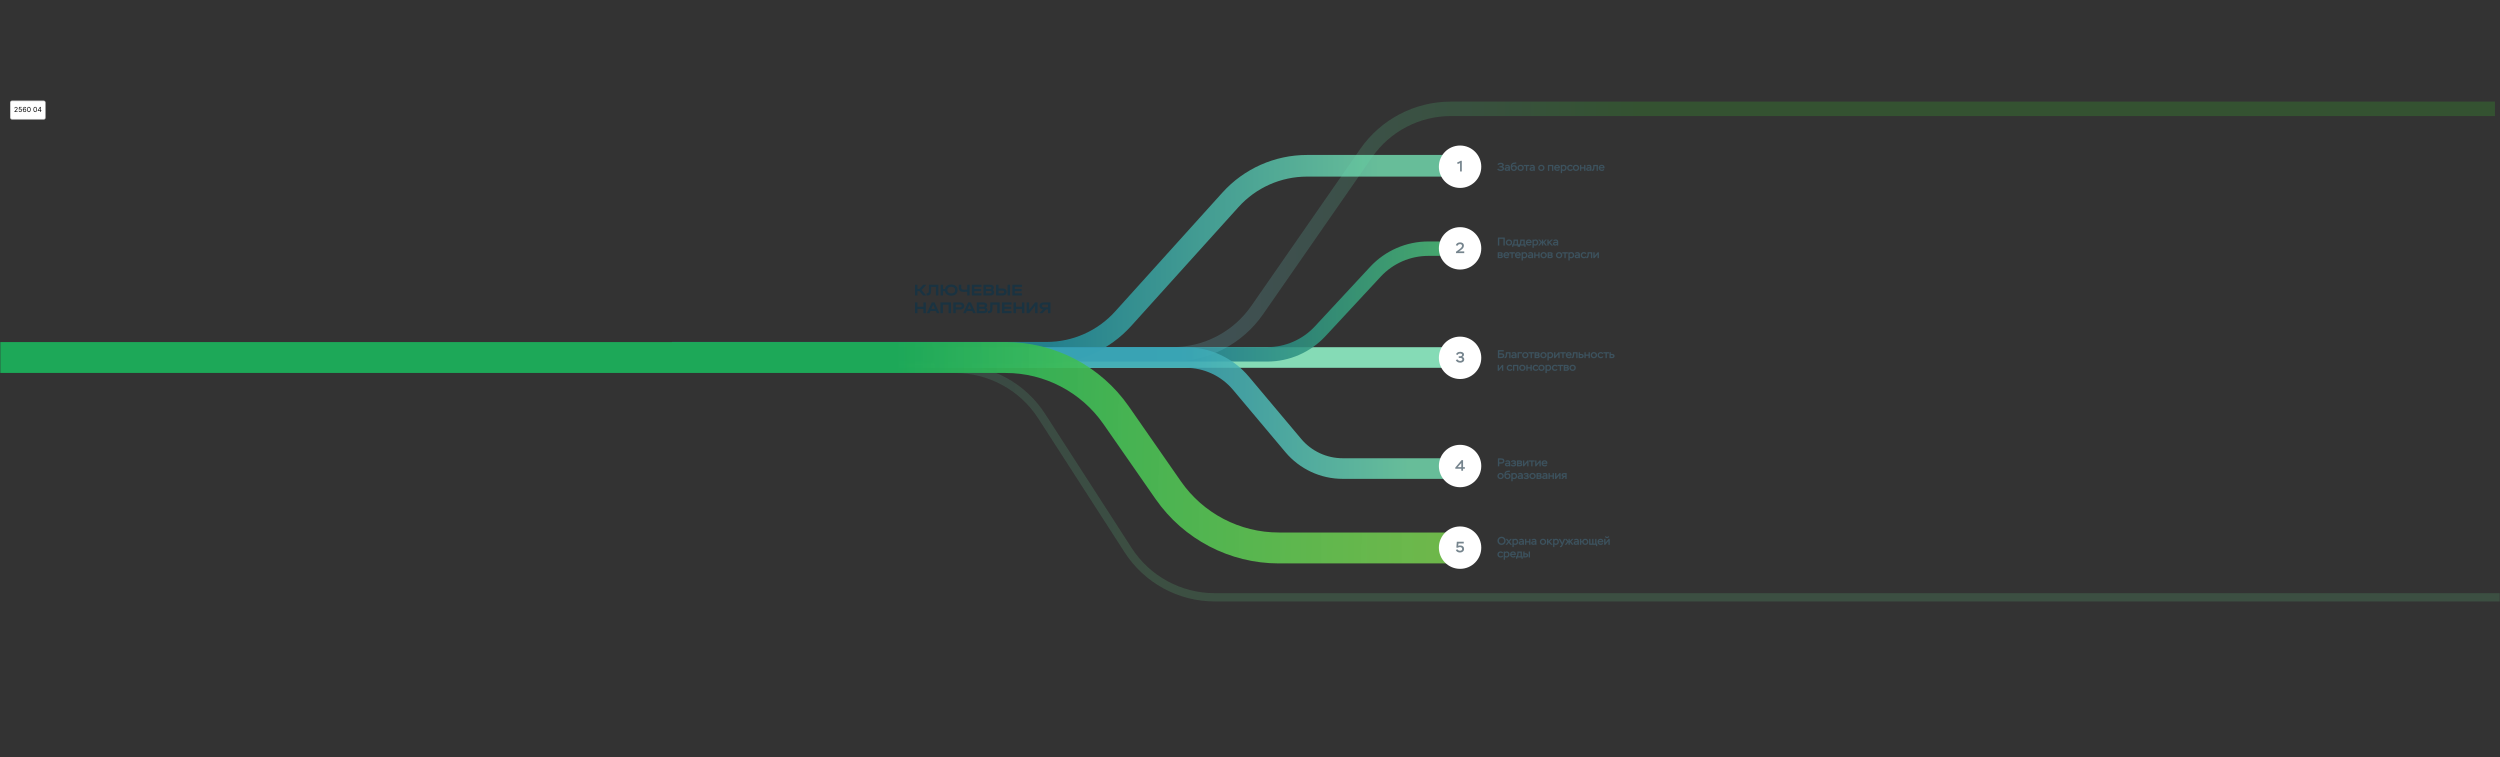 <svg width="3951" height="1197" viewBox="0 0 3951 1197" fill="none" xmlns="http://www.w3.org/2000/svg">
<rect x="0" y="0" width="3951" height="1197" fill="#333333" stroke="none"/>
<path opacity="0.86" d="M2307 565H1233" stroke="url(#paint0_linear_0_1)" stroke-width="32.575"/>
<path opacity="0.86" d="M2307 262L2065.58 262C2019.48 262 1975.54 281.533 1944.66 315.755L1775.01 503.745C1744.13 537.967 1700.19 557.5 1654.09 557.5H1062" stroke="url(#paint1_linear_0_1)" stroke-width="34.204"/>
<path opacity="0.85" d="M2308 393L2257.31 393C2225.6 393 2195.33 406.201 2173.76 429.433L2086.35 523.567C2064.77 546.799 2034.5 560 2002.8 560H1398" stroke="url(#paint2_linear_0_1)" stroke-width="22.803"/>
<path opacity="0.17" d="M3943 172L2292.86 172C2239.49 172 2189.51 198.15 2159.07 241.993L1986.9 490.007C1956.46 533.85 1906.47 560 1853.1 560H801" stroke="url(#paint3_linear_0_1)" stroke-width="22.803"/>
<path opacity="0.17" d="M3950.5 944H1919.75C1864.42 944 1812.88 915.914 1782.88 869.422L1646.21 657.578C1616.22 611.086 1564.68 583 1509.35 583H458" stroke="url(#paint4_linear_0_1)" stroke-width="13.03"/>
<path opacity="0.86" d="M2308 740.5H2122.02C2091.89 740.5 2063.31 727.185 2043.93 704.123L1961.17 605.657C1939.51 579.882 1907.56 565 1873.89 565H1477" stroke="url(#paint5_linear_0_1)" stroke-width="32.575"/>
<path d="M2308 866L2021.05 866C1951.36 866 1886.08 831.884 1846.28 774.666L1763.99 656.334C1724.19 599.116 1658.91 565 1589.22 565H0.5" stroke="url(#paint6_linear_0_1)" stroke-width="48.863"/>
<path d="M2378.17 388H2375.99V377.452H2369.44V388H2367.26V375.4H2378.17V388ZM2379.77 383.302C2379.77 381.88 2380.24 380.71 2381.18 379.792C2382.09 378.874 2383.3 378.424 2384.78 378.424C2386.25 378.424 2387.46 378.874 2388.39 379.792C2389.33 380.71 2389.8 381.88 2389.8 383.302C2389.8 384.706 2389.33 385.858 2388.39 386.776C2387.46 387.694 2386.25 388.162 2384.78 388.162C2383.32 388.162 2382.13 387.694 2381.19 386.776C2380.24 385.858 2379.77 384.706 2379.77 383.302ZM2381.9 383.302C2381.9 384.148 2382.17 384.85 2382.71 385.408C2383.23 385.966 2383.93 386.254 2384.78 386.254C2386.5 386.254 2387.67 385.084 2387.67 383.302C2387.67 382.42 2387.4 381.7 2386.85 381.142C2386.29 380.602 2385.6 380.332 2384.78 380.332C2383.1 380.332 2381.9 381.502 2381.9 383.302ZM2391.7 390.142H2389.79V386.092H2390.87C2391.58 384.85 2391.94 382.906 2391.94 380.26V378.64H2399.1V386.092H2400.41V390.142H2398.51V388H2391.7V390.142ZM2397.05 380.548H2393.88V381.322C2393.88 383.302 2393.59 384.886 2393 386.092H2397.05V380.548ZM2402.3 390.142H2400.39V386.092H2401.47C2402.17 384.85 2402.53 382.906 2402.53 380.26V378.64H2409.7V386.092H2411.01V390.142H2409.1V388H2402.3V390.142ZM2407.64 380.548H2404.48V381.322C2404.48 383.302 2404.19 384.886 2403.59 386.092H2407.64V380.548ZM2418.98 385.012L2420.24 386.254C2419.28 387.532 2418.02 388.162 2416.44 388.162C2414.93 388.162 2413.72 387.712 2412.8 386.83C2411.89 385.948 2411.42 384.778 2411.42 383.302C2411.42 381.88 2411.85 380.71 2412.7 379.792C2413.54 378.874 2414.71 378.424 2416.22 378.424C2417.5 378.424 2418.55 378.82 2419.37 379.594C2420.2 380.386 2420.62 381.43 2420.62 382.708C2420.62 383.014 2420.58 383.464 2420.51 384.022H2413.56C2413.72 385.462 2414.87 386.254 2416.48 386.254C2417.54 386.254 2418.37 385.84 2418.98 385.012ZM2416.13 380.278C2414.77 380.278 2413.85 381.016 2413.58 382.24H2418.49C2418.33 380.962 2417.48 380.278 2416.13 380.278ZM2423.97 391.6H2421.92V378.64H2423.97V379.486C2424.53 378.784 2425.55 378.424 2426.56 378.424C2427.95 378.424 2429.06 378.856 2429.87 379.738C2430.68 380.62 2431.1 381.754 2431.1 383.158C2431.1 384.616 2430.67 385.804 2429.8 386.74C2428.94 387.694 2427.8 388.162 2426.42 388.162C2425.21 388.162 2424.38 387.91 2423.97 387.388V391.6ZM2426.35 380.332C2425.21 380.332 2424.38 380.98 2423.97 381.862V385.102C2424.42 385.876 2425.16 386.254 2426.18 386.254C2427.86 386.254 2428.97 385.066 2428.97 383.32C2428.97 381.448 2427.98 380.332 2426.35 380.332ZM2430.94 388L2434.83 382.906L2430.98 378.64H2433.53L2436.81 382.294V378.64H2438.86V382.312L2442.21 378.64H2444.69L2440.81 382.888L2444.78 388H2442.28L2439.26 384.04L2438.86 384.454V388H2436.81V384.472L2436.38 384.022L2433.39 388H2430.94ZM2447.52 388H2445.46V378.64H2447.52V382.438L2451.57 378.64H2454.25L2449.69 382.87L2454.41 388H2451.78L2448.2 384.148L2447.52 384.814V388ZM2455.84 381.322L2454.83 379.81C2455.71 378.946 2457.22 378.424 2458.75 378.424C2461.2 378.424 2462.59 379.828 2462.59 382.276V388H2460.53V386.974C2459.85 387.73 2458.88 388.108 2457.64 388.108C2455.57 388.108 2454.23 386.956 2454.23 385.156C2454.23 383.158 2455.96 382.186 2458.61 382.186C2459.38 382.186 2460.03 382.276 2460.53 382.438C2460.55 381.016 2459.98 380.332 2458.52 380.332C2457.6 380.332 2456.7 380.656 2455.84 381.322ZM2458.09 386.326C2459.15 386.326 2459.98 385.894 2460.53 385.048V384.148C2460.03 383.986 2459.45 383.896 2458.82 383.896C2457.19 383.896 2456.36 384.31 2456.36 385.138C2456.36 385.876 2457.02 386.326 2458.09 386.326ZM2371.38 408H2366.95V398.64H2370.95C2373.61 398.64 2374.89 399.342 2374.89 401.124C2374.89 401.88 2374.55 402.51 2373.85 403.032C2374.73 403.374 2375.16 404.094 2375.16 405.21C2375.16 407.028 2373.78 408 2371.38 408ZM2371.24 404.13H2369.01V406.146H2371.18C2372.43 406.146 2373.04 405.822 2373.04 405.156C2373.04 404.436 2372.48 404.13 2371.24 404.13ZM2370.9 400.494H2369.01V402.348H2371.42C2372.32 402.348 2372.77 402.024 2372.77 401.394C2372.77 400.674 2372.19 400.494 2370.9 400.494ZM2383.55 405.012L2384.81 406.254C2383.86 407.532 2382.6 408.162 2381.01 408.162C2379.5 408.162 2378.3 407.712 2377.38 406.83C2376.46 405.948 2375.99 404.778 2375.99 403.302C2375.99 401.88 2376.42 400.71 2377.27 399.792C2378.12 398.874 2379.29 398.424 2380.8 398.424C2382.08 398.424 2383.12 398.82 2383.95 399.594C2384.78 400.386 2385.19 401.43 2385.19 402.708C2385.19 403.014 2385.15 403.464 2385.08 404.022H2378.13C2378.3 405.462 2379.45 406.254 2381.05 406.254C2382.11 406.254 2382.94 405.84 2383.55 405.012ZM2380.71 400.278C2379.34 400.278 2378.42 401.016 2378.15 402.24H2383.07C2382.9 400.962 2382.06 400.278 2380.71 400.278ZM2388.71 400.548H2385.33V398.64H2394.15V400.548H2390.76V408H2388.71V400.548ZM2401.77 405.012L2403.03 406.254C2402.08 407.532 2400.82 408.162 2399.23 408.162C2397.72 408.162 2396.52 407.712 2395.6 406.83C2394.68 405.948 2394.21 404.778 2394.21 403.302C2394.21 401.88 2394.64 400.71 2395.49 399.792C2396.34 398.874 2397.51 398.424 2399.02 398.424C2400.3 398.424 2401.34 398.82 2402.17 399.594C2403 400.386 2403.41 401.43 2403.41 402.708C2403.41 403.014 2403.37 403.464 2403.3 404.022H2396.35C2396.52 405.462 2397.67 406.254 2399.27 406.254C2400.33 406.254 2401.16 405.84 2401.77 405.012ZM2398.93 400.278C2397.56 400.278 2396.64 401.016 2396.37 402.24H2401.29C2401.12 400.962 2400.28 400.278 2398.93 400.278ZM2406.76 411.6H2404.71V398.64H2406.76V399.486C2407.32 398.784 2408.35 398.424 2409.36 398.424C2410.74 398.424 2411.86 398.856 2412.67 399.738C2413.48 400.62 2413.89 401.754 2413.89 403.158C2413.89 404.616 2413.46 405.804 2412.6 406.74C2411.73 407.694 2410.6 408.162 2409.21 408.162C2408.01 408.162 2407.18 407.91 2406.76 407.388V411.6ZM2409.14 400.332C2408.01 400.332 2407.18 400.98 2406.76 401.862V405.102C2407.21 405.876 2407.95 406.254 2408.98 406.254C2410.65 406.254 2411.77 405.066 2411.77 403.32C2411.77 401.448 2410.78 400.332 2409.14 400.332ZM2416.19 401.322L2415.18 399.81C2416.07 398.946 2417.58 398.424 2419.11 398.424C2421.56 398.424 2422.94 399.828 2422.94 402.276V408H2420.89V406.974C2420.21 407.73 2419.23 408.108 2417.99 408.108C2415.92 408.108 2414.59 406.956 2414.59 405.156C2414.59 403.158 2416.32 402.186 2418.96 402.186C2419.74 402.186 2420.39 402.276 2420.89 402.438C2420.91 401.016 2420.33 400.332 2418.87 400.332C2417.96 400.332 2417.06 400.656 2416.19 401.322ZM2418.44 406.326C2419.5 406.326 2420.33 405.894 2420.89 405.048V404.148C2420.39 403.986 2419.81 403.896 2419.18 403.896C2417.54 403.896 2416.71 404.31 2416.71 405.138C2416.71 405.876 2417.38 406.326 2418.44 406.326ZM2433.22 408H2431.17V404.202H2426.67V408H2424.62V398.64H2426.67V402.312H2431.17V398.64H2433.22V408ZM2434.54 403.302C2434.54 401.88 2435.01 400.71 2435.94 399.792C2436.86 398.874 2438.07 398.424 2439.54 398.424C2441.02 398.424 2442.22 398.874 2443.16 399.792C2444.1 400.71 2444.56 401.88 2444.56 403.302C2444.56 404.706 2444.1 405.858 2443.16 406.776C2442.22 407.694 2441.02 408.162 2439.54 408.162C2438.08 408.162 2436.9 407.694 2435.96 406.776C2435.01 405.858 2434.54 404.706 2434.54 403.302ZM2436.66 403.302C2436.66 404.148 2436.93 404.85 2437.47 405.408C2437.99 405.966 2438.7 406.254 2439.54 406.254C2441.27 406.254 2442.44 405.084 2442.44 403.302C2442.44 402.42 2442.17 401.7 2441.61 401.142C2441.05 400.602 2440.37 400.332 2439.54 400.332C2437.87 400.332 2436.66 401.502 2436.66 403.302ZM2450.29 408H2445.86V398.64H2449.86C2452.52 398.64 2453.8 399.342 2453.8 401.124C2453.8 401.88 2453.46 402.51 2452.76 403.032C2453.64 403.374 2454.07 404.094 2454.07 405.21C2454.07 407.028 2452.69 408 2450.29 408ZM2450.15 404.13H2447.92V406.146H2450.09C2451.34 406.146 2451.95 405.822 2451.95 405.156C2451.95 404.436 2451.39 404.13 2450.15 404.13ZM2449.81 400.494H2447.92V402.348H2450.33C2451.23 402.348 2451.68 402.024 2451.68 401.394C2451.68 400.674 2451.1 400.494 2449.81 400.494ZM2458.98 403.302C2458.98 401.88 2459.44 400.71 2460.38 399.792C2461.3 398.874 2462.5 398.424 2463.98 398.424C2465.46 398.424 2466.66 398.874 2467.6 399.792C2468.53 400.71 2469 401.88 2469 403.302C2469 404.706 2468.53 405.858 2467.6 406.776C2466.66 407.694 2465.46 408.162 2463.98 408.162C2462.52 408.162 2461.33 407.694 2460.4 406.776C2459.44 405.858 2458.98 404.706 2458.98 403.302ZM2461.1 403.302C2461.1 404.148 2461.37 404.85 2461.91 405.408C2462.43 405.966 2463.13 406.254 2463.98 406.254C2465.71 406.254 2466.88 405.084 2466.88 403.302C2466.88 402.42 2466.61 401.7 2466.05 401.142C2465.49 400.602 2464.81 400.332 2463.98 400.332C2462.31 400.332 2461.1 401.502 2461.1 403.302ZM2472.4 400.548H2469.02V398.64H2477.84V400.548H2474.45V408H2472.4V400.548ZM2480.72 411.6H2478.67V398.64H2480.72V399.486C2481.28 398.784 2482.3 398.424 2483.31 398.424C2484.7 398.424 2485.81 398.856 2486.62 399.738C2487.43 400.62 2487.85 401.754 2487.85 403.158C2487.85 404.616 2487.41 405.804 2486.55 406.74C2485.69 407.694 2484.55 408.162 2483.17 408.162C2481.96 408.162 2481.13 407.91 2480.72 407.388V411.6ZM2483.09 400.332C2481.96 400.332 2481.13 400.98 2480.72 401.862V405.102C2481.17 405.876 2481.91 406.254 2482.93 406.254C2484.61 406.254 2485.72 405.066 2485.72 403.32C2485.72 401.448 2484.73 400.332 2483.09 400.332ZM2490.15 401.322L2489.14 399.81C2490.02 398.946 2491.53 398.424 2493.06 398.424C2495.51 398.424 2496.9 399.828 2496.9 402.276V408H2494.84V406.974C2494.16 407.73 2493.19 408.108 2491.95 408.108C2489.88 408.108 2488.54 406.956 2488.54 405.156C2488.54 403.158 2490.27 402.186 2492.92 402.186C2493.69 402.186 2494.34 402.276 2494.84 402.438C2494.86 401.016 2494.29 400.332 2492.83 400.332C2491.91 400.332 2491.01 400.656 2490.15 401.322ZM2492.4 406.326C2493.46 406.326 2494.29 405.894 2494.84 405.048V404.148C2494.34 403.986 2493.76 403.896 2493.13 403.896C2491.5 403.896 2490.67 404.31 2490.67 405.138C2490.67 405.876 2491.33 406.326 2492.4 406.326ZM2505.74 404.922L2507.19 405.858C2506.46 407.316 2504.85 408.162 2503.18 408.162C2501.67 408.162 2500.44 407.712 2499.53 406.83C2498.61 405.948 2498.14 404.76 2498.14 403.302C2498.14 401.898 2498.59 400.728 2499.51 399.81C2500.43 398.892 2501.61 398.424 2503.07 398.424C2504.94 398.424 2506.46 399.27 2507.09 400.548L2505.56 401.556C2504.94 400.746 2504.15 400.332 2503.16 400.332C2501.45 400.332 2500.26 401.556 2500.26 403.302C2500.26 404.148 2500.55 404.85 2501.13 405.408C2501.69 405.966 2502.44 406.254 2503.38 406.254C2504.37 406.254 2505.14 405.804 2505.74 404.922ZM2516.35 408H2514.29V400.548H2510.98V402.006C2510.98 406.992 2509.36 408.252 2507.04 408.072L2506.88 406.164C2507.85 406.272 2508.97 405.642 2508.97 401.304V398.64H2516.35V408ZM2524.83 401.916L2519.86 408H2518.08V398.64H2520.13V404.742L2525.1 398.64H2526.88V408H2524.83V401.916Z" fill="#3C525E"/>
<path d="M2367.26 553.4H2376.48V555.452H2369.44V558.314H2372.91C2375.86 558.314 2377.38 559.664 2377.38 562.058C2377.38 564.686 2375.67 566 2372.26 566H2367.26V553.4ZM2372.48 560.366H2369.44V563.948H2372.37C2374.21 563.948 2375.13 563.318 2375.13 562.076C2375.13 560.906 2374.33 560.366 2372.48 560.366ZM2387.22 566H2385.17V558.548H2381.86V560.006C2381.86 564.992 2380.24 566.252 2377.92 566.072L2377.76 564.164C2378.73 564.272 2379.84 563.642 2379.84 559.304V556.64H2387.22V566ZM2389.96 559.322L2388.95 557.81C2389.84 556.946 2391.35 556.424 2392.88 556.424C2395.33 556.424 2396.71 557.828 2396.71 560.276V566H2394.66V564.974C2393.98 565.73 2393 566.108 2391.76 566.108C2389.69 566.108 2388.36 564.956 2388.36 563.156C2388.36 561.158 2390.09 560.186 2392.73 560.186C2393.51 560.186 2394.16 560.276 2394.66 560.438C2394.68 559.016 2394.1 558.332 2392.64 558.332C2391.73 558.332 2390.83 558.656 2389.96 559.322ZM2392.21 564.326C2393.27 564.326 2394.1 563.894 2394.66 563.048V562.148C2394.16 561.986 2393.58 561.896 2392.95 561.896C2391.31 561.896 2390.48 562.31 2390.48 563.138C2390.48 563.876 2391.15 564.326 2392.21 564.326ZM2400.44 566H2398.39V556.64H2405.44V558.548H2400.44V566ZM2405.53 561.302C2405.53 559.88 2406 558.71 2406.93 557.792C2407.85 556.874 2409.06 556.424 2410.53 556.424C2412.01 556.424 2413.21 556.874 2414.15 557.792C2415.09 558.71 2415.55 559.88 2415.55 561.302C2415.55 562.706 2415.09 563.858 2414.15 564.776C2413.21 565.694 2412.01 566.162 2410.53 566.162C2409.07 566.162 2407.89 565.694 2406.95 564.776C2406 563.858 2405.53 562.706 2405.53 561.302ZM2407.65 561.302C2407.65 562.148 2407.92 562.85 2408.46 563.408C2408.98 563.966 2409.69 564.254 2410.53 564.254C2412.26 564.254 2413.43 563.084 2413.43 561.302C2413.43 560.42 2413.16 559.7 2412.6 559.142C2412.04 558.602 2411.36 558.332 2410.53 558.332C2408.86 558.332 2407.65 559.502 2407.65 561.302ZM2418.95 558.548H2415.57V556.64H2424.39V558.548H2421V566H2418.95V558.548ZM2429.65 566H2425.22V556.64H2429.21C2431.88 556.64 2433.16 557.342 2433.16 559.124C2433.16 559.88 2432.81 560.51 2432.11 561.032C2432.99 561.374 2433.43 562.094 2433.43 563.21C2433.43 565.028 2432.04 566 2429.65 566ZM2429.5 562.13H2427.27V564.146H2429.45C2430.69 564.146 2431.3 563.822 2431.3 563.156C2431.3 562.436 2430.74 562.13 2429.5 562.13ZM2429.16 558.494H2427.27V560.348H2429.68C2430.58 560.348 2431.03 560.024 2431.03 559.394C2431.03 558.674 2430.46 558.494 2429.16 558.494ZM2434.26 561.302C2434.26 559.88 2434.72 558.71 2435.66 557.792C2436.58 556.874 2437.78 556.424 2439.26 556.424C2440.74 556.424 2441.94 556.874 2442.88 557.792C2443.81 558.71 2444.28 559.88 2444.28 561.302C2444.28 562.706 2443.81 563.858 2442.88 564.776C2441.94 565.694 2440.74 566.162 2439.26 566.162C2437.8 566.162 2436.61 565.694 2435.68 564.776C2434.72 563.858 2434.26 562.706 2434.26 561.302ZM2436.38 561.302C2436.38 562.148 2436.65 562.85 2437.19 563.408C2437.71 563.966 2438.41 564.254 2439.26 564.254C2440.99 564.254 2442.16 563.084 2442.16 561.302C2442.16 560.42 2441.89 559.7 2441.33 559.142C2440.77 558.602 2440.09 558.332 2439.26 558.332C2437.59 558.332 2436.38 559.502 2436.38 561.302ZM2447.63 569.6H2445.58V556.64H2447.63V557.486C2448.19 556.784 2449.22 556.424 2450.23 556.424C2451.61 556.424 2452.73 556.856 2453.54 557.738C2454.35 558.62 2454.76 559.754 2454.76 561.158C2454.76 562.616 2454.33 563.804 2453.47 564.74C2452.6 565.694 2451.47 566.162 2450.08 566.162C2448.88 566.162 2448.05 565.91 2447.63 565.388V569.6ZM2450.01 558.332C2448.88 558.332 2448.05 558.98 2447.63 559.862V563.102C2448.08 563.876 2448.82 564.254 2449.85 564.254C2451.52 564.254 2452.64 563.066 2452.64 561.32C2452.64 559.448 2451.65 558.332 2450.01 558.332ZM2462.8 559.916L2457.84 566H2456.05V556.64H2458.11V562.742L2463.07 556.64H2464.86V566H2462.8V559.916ZM2469.08 558.548H2465.7V556.64H2474.52V558.548H2471.13V566H2469.08V558.548ZM2482.14 563.012L2483.4 564.254C2482.45 565.532 2481.19 566.162 2479.6 566.162C2478.09 566.162 2476.89 565.712 2475.97 564.83C2475.05 563.948 2474.58 562.778 2474.58 561.302C2474.58 559.88 2475.01 558.71 2475.86 557.792C2476.71 556.874 2477.88 556.424 2479.39 556.424C2480.67 556.424 2481.71 556.82 2482.54 557.594C2483.37 558.386 2483.78 559.43 2483.78 560.708C2483.78 561.014 2483.74 561.464 2483.67 562.022H2476.72C2476.89 563.462 2478.04 564.254 2479.64 564.254C2480.7 564.254 2481.53 563.84 2482.14 563.012ZM2479.3 558.278C2477.93 558.278 2477.01 559.016 2476.74 560.24H2481.66C2481.49 558.962 2480.65 558.278 2479.3 558.278ZM2493.17 566H2491.12V558.548H2487.81V560.006C2487.81 564.992 2486.19 566.252 2483.87 566.072L2483.71 564.164C2484.68 564.272 2485.79 563.642 2485.79 559.304V556.64H2493.17V566ZM2498.81 566H2494.9V556.64H2496.96V559.358H2498.94C2501.74 559.358 2502.9 560.69 2502.9 562.652C2502.9 564.578 2501.64 566 2498.81 566ZM2498.76 561.266H2496.96V564.092H2498.74C2500.18 564.092 2500.77 563.624 2500.77 562.67C2500.77 561.734 2500.11 561.266 2498.76 561.266ZM2512.63 566H2510.57V562.202H2506.07V566H2504.02V556.64H2506.07V560.312H2510.57V556.64H2512.63V566ZM2513.94 561.302C2513.94 559.88 2514.41 558.71 2515.34 557.792C2516.26 556.874 2517.47 556.424 2518.94 556.424C2520.42 556.424 2521.63 556.874 2522.56 557.792C2523.5 558.71 2523.97 559.88 2523.97 561.302C2523.97 562.706 2523.5 563.858 2522.56 564.776C2521.63 565.694 2520.42 566.162 2518.94 566.162C2517.49 566.162 2516.3 565.694 2515.36 564.776C2514.41 563.858 2513.94 562.706 2513.94 561.302ZM2516.06 561.302C2516.06 562.148 2516.33 562.85 2516.87 563.408C2517.4 563.966 2518.1 564.254 2518.94 564.254C2520.67 564.254 2521.84 563.084 2521.84 561.302C2521.84 560.42 2521.57 559.7 2521.01 559.142C2520.46 558.602 2519.77 558.332 2518.94 558.332C2517.27 558.332 2516.06 559.502 2516.06 561.302ZM2532.43 562.922L2533.89 563.858C2533.15 565.316 2531.55 566.162 2529.87 566.162C2528.36 566.162 2527.14 565.712 2526.22 564.83C2525.3 563.948 2524.83 562.76 2524.83 561.302C2524.83 559.898 2525.28 558.728 2526.2 557.81C2527.12 556.892 2528.31 556.424 2529.77 556.424C2531.64 556.424 2533.15 557.27 2533.78 558.548L2532.25 559.556C2531.64 558.746 2530.85 558.332 2529.86 558.332C2528.15 558.332 2526.96 559.556 2526.96 561.302C2526.96 562.148 2527.25 562.85 2527.82 563.408C2528.38 563.966 2529.14 564.254 2530.07 564.254C2531.06 564.254 2531.84 563.804 2532.43 562.922ZM2537.4 558.548H2534.01V556.64H2542.83V558.548H2539.45V566H2537.4V558.548ZM2547.57 566H2543.66V556.64H2545.71V559.358H2547.69C2550.5 559.358 2551.65 560.69 2551.65 562.652C2551.65 564.578 2550.39 566 2547.57 566ZM2547.51 561.266H2545.71V564.092H2547.5C2548.94 564.092 2549.53 563.624 2549.53 562.67C2549.53 561.734 2548.86 561.266 2547.51 561.266ZM2373.7 579.916L2368.74 586H2366.95V576.64H2369.01V582.742L2373.97 576.64H2375.76V586H2373.7V579.916ZM2388.73 582.922L2390.19 583.858C2389.45 585.316 2387.85 586.162 2386.18 586.162C2384.67 586.162 2383.44 585.712 2382.52 584.83C2381.61 583.948 2381.14 582.76 2381.14 581.302C2381.14 579.898 2381.59 578.728 2382.51 577.81C2383.42 576.892 2384.61 576.424 2386.07 576.424C2387.94 576.424 2389.45 577.27 2390.08 578.548L2388.55 579.556C2387.94 578.746 2387.15 578.332 2386.16 578.332C2384.45 578.332 2383.26 579.556 2383.26 581.302C2383.26 582.148 2383.55 582.85 2384.13 583.408C2384.68 583.966 2385.44 584.254 2386.38 584.254C2387.37 584.254 2388.14 583.804 2388.73 582.922ZM2399.57 586H2397.52V578.548H2393.13V586H2391.08V576.64H2399.57V586ZM2400.89 581.302C2400.89 579.88 2401.36 578.71 2402.29 577.792C2403.21 576.874 2404.42 576.424 2405.89 576.424C2407.37 576.424 2408.57 576.874 2409.51 577.792C2410.45 578.71 2410.91 579.88 2410.91 581.302C2410.91 582.706 2410.45 583.858 2409.51 584.776C2408.57 585.694 2407.37 586.162 2405.89 586.162C2404.43 586.162 2403.25 585.694 2402.31 584.776C2401.36 583.858 2400.89 582.706 2400.89 581.302ZM2403.01 581.302C2403.01 582.148 2403.28 582.85 2403.82 583.408C2404.34 583.966 2405.05 584.254 2405.89 584.254C2407.62 584.254 2408.79 583.084 2408.79 581.302C2408.79 580.42 2408.52 579.7 2407.96 579.142C2407.4 578.602 2406.72 578.332 2405.89 578.332C2404.22 578.332 2403.01 579.502 2403.01 581.302ZM2420.82 586H2418.77V582.202H2414.27V586H2412.21V576.64H2414.27V580.312H2418.77V576.64H2420.82V586ZM2429.73 582.922L2431.19 583.858C2430.45 585.316 2428.85 586.162 2427.17 586.162C2425.66 586.162 2424.44 585.712 2423.52 584.83C2422.6 583.948 2422.13 582.76 2422.13 581.302C2422.13 579.898 2422.58 578.728 2423.5 577.81C2424.42 576.892 2425.61 576.424 2427.06 576.424C2428.94 576.424 2430.45 577.27 2431.08 578.548L2429.55 579.556C2428.94 578.746 2428.14 578.332 2427.15 578.332C2425.44 578.332 2424.26 579.556 2424.26 581.302C2424.26 582.148 2424.54 582.85 2425.12 583.408C2425.68 583.966 2426.43 584.254 2427.37 584.254C2428.36 584.254 2429.13 583.804 2429.73 582.922ZM2431.13 581.302C2431.13 579.88 2431.6 578.71 2432.53 577.792C2433.45 576.874 2434.66 576.424 2436.13 576.424C2437.61 576.424 2438.81 576.874 2439.75 577.792C2440.69 578.71 2441.15 579.88 2441.15 581.302C2441.15 582.706 2440.69 583.858 2439.75 584.776C2438.81 585.694 2437.61 586.162 2436.13 586.162C2434.67 586.162 2433.49 585.694 2432.55 584.776C2431.6 583.858 2431.13 582.706 2431.13 581.302ZM2433.25 581.302C2433.25 582.148 2433.52 582.85 2434.06 583.408C2434.58 583.966 2435.29 584.254 2436.13 584.254C2437.86 584.254 2439.03 583.084 2439.03 581.302C2439.03 580.42 2438.76 579.7 2438.2 579.142C2437.64 578.602 2436.96 578.332 2436.13 578.332C2434.46 578.332 2433.25 579.502 2433.25 581.302ZM2444.51 589.6H2442.45V576.64H2444.51V577.486C2445.06 576.784 2446.09 576.424 2447.1 576.424C2448.48 576.424 2449.6 576.856 2450.41 577.738C2451.22 578.62 2451.63 579.754 2451.63 581.158C2451.63 582.616 2451.2 583.804 2450.34 584.74C2449.47 585.694 2448.34 586.162 2446.95 586.162C2445.75 586.162 2444.92 585.91 2444.51 585.388V589.6ZM2446.88 578.332C2445.75 578.332 2444.92 578.98 2444.51 579.862V583.102C2444.96 583.876 2445.69 584.254 2446.72 584.254C2448.39 584.254 2449.51 583.066 2449.51 581.32C2449.51 579.448 2448.52 578.332 2446.88 578.332ZM2460.09 582.922L2461.55 583.858C2460.81 585.316 2459.21 586.162 2457.53 586.162C2456.02 586.162 2454.8 585.712 2453.88 584.83C2452.96 583.948 2452.49 582.76 2452.49 581.302C2452.49 579.898 2452.94 578.728 2453.86 577.81C2454.78 576.892 2455.97 576.424 2457.43 576.424C2459.3 576.424 2460.81 577.27 2461.44 578.548L2459.91 579.556C2459.3 578.746 2458.51 578.332 2457.52 578.332C2455.81 578.332 2454.62 579.556 2454.62 581.302C2454.62 582.148 2454.91 582.85 2455.48 583.408C2456.04 583.966 2456.8 584.254 2457.73 584.254C2458.72 584.254 2459.5 583.804 2460.09 582.922ZM2465.06 578.548H2461.67V576.64H2470.49V578.548H2467.11V586H2465.06V578.548ZM2475.75 586H2471.32V576.64H2475.32C2477.98 576.64 2479.26 577.342 2479.26 579.124C2479.26 579.88 2478.92 580.51 2478.22 581.032C2479.1 581.374 2479.53 582.094 2479.53 583.21C2479.53 585.028 2478.14 586 2475.75 586ZM2475.61 582.13H2473.37V584.146H2475.55C2476.79 584.146 2477.41 583.822 2477.41 583.156C2477.41 582.436 2476.85 582.13 2475.61 582.13ZM2475.26 578.494H2473.37V580.348H2475.79C2476.69 580.348 2477.14 580.024 2477.14 579.394C2477.14 578.674 2476.56 578.494 2475.26 578.494ZM2480.36 581.302C2480.36 579.88 2480.83 578.71 2481.76 577.792C2482.68 576.874 2483.89 576.424 2485.36 576.424C2486.84 576.424 2488.05 576.874 2488.98 577.792C2489.92 578.71 2490.39 579.88 2490.39 581.302C2490.39 582.706 2489.92 583.858 2488.98 584.776C2488.05 585.694 2486.84 586.162 2485.36 586.162C2483.91 586.162 2482.72 585.694 2481.78 584.776C2480.83 583.858 2480.36 582.706 2480.36 581.302ZM2482.48 581.302C2482.48 582.148 2482.75 582.85 2483.29 583.408C2483.82 583.966 2484.52 584.254 2485.36 584.254C2487.09 584.254 2488.26 583.084 2488.26 581.302C2488.26 580.42 2487.99 579.7 2487.43 579.142C2486.88 578.602 2486.19 578.332 2485.36 578.332C2483.69 578.332 2482.48 579.502 2482.48 581.302Z" fill="#3C525E"/>
<path d="M2366.59 854.7C2366.59 852.882 2367.22 851.352 2368.47 850.11C2369.71 848.868 2371.22 848.256 2373.04 848.256C2374.86 848.256 2376.39 848.868 2377.63 850.092C2378.87 851.316 2379.48 852.846 2379.48 854.7C2379.48 856.536 2378.85 858.066 2377.61 859.29C2376.37 860.532 2374.84 861.144 2373.04 861.144C2371.24 861.144 2369.71 860.532 2368.47 859.308C2367.22 858.084 2366.59 856.554 2366.59 854.7ZM2368.86 854.7C2368.86 855.978 2369.28 857.022 2370.09 857.832C2370.9 858.642 2371.89 859.056 2373.04 859.056C2374.23 859.056 2375.22 858.642 2376.03 857.832C2376.82 857.022 2377.21 855.978 2377.21 854.7C2377.21 853.422 2376.8 852.378 2375.99 851.568C2375.16 850.758 2374.17 850.344 2373.04 850.344C2371.89 850.344 2370.9 850.74 2370.09 851.55C2369.28 852.36 2368.86 853.422 2368.86 854.7ZM2386.86 851.64H2389.32L2385.74 856.158L2389.5 861H2386.97L2384.43 857.67L2381.84 861H2379.41L2383.15 856.194L2379.59 851.64H2382.11L2384.48 854.646L2386.86 851.64ZM2392.27 864.6H2390.22V851.64H2392.27V852.486C2392.83 851.784 2393.85 851.424 2394.86 851.424C2396.25 851.424 2397.36 851.856 2398.18 852.738C2398.98 853.62 2399.4 854.754 2399.4 856.158C2399.4 857.616 2398.97 858.804 2398.1 859.74C2397.24 860.694 2396.1 861.162 2394.72 861.162C2393.51 861.162 2392.68 860.91 2392.27 860.388V864.6ZM2394.65 853.332C2393.51 853.332 2392.68 853.98 2392.27 854.862V858.102C2392.72 858.876 2393.46 859.254 2394.48 859.254C2396.16 859.254 2397.27 858.066 2397.27 856.32C2397.27 854.448 2396.28 853.332 2394.65 853.332ZM2401.7 854.322L2400.69 852.81C2401.57 851.946 2403.09 851.424 2404.62 851.424C2407.06 851.424 2408.45 852.828 2408.45 855.276V861H2406.4V859.974C2405.71 860.73 2404.74 861.108 2403.5 861.108C2401.43 861.108 2400.1 859.956 2400.1 858.156C2400.1 856.158 2401.83 855.186 2404.47 855.186C2405.25 855.186 2405.89 855.276 2406.4 855.438C2406.42 854.016 2405.84 853.332 2404.38 853.332C2403.46 853.332 2402.56 853.656 2401.7 854.322ZM2403.95 859.326C2405.01 859.326 2405.84 858.894 2406.4 858.048V857.148C2405.89 856.986 2405.32 856.896 2404.69 856.896C2403.05 856.896 2402.22 857.31 2402.22 858.138C2402.22 858.876 2402.89 859.326 2403.95 859.326ZM2418.73 861H2416.68V857.202H2412.18V861H2410.13V851.64H2412.18V855.312H2416.68V851.64H2418.73V861ZM2421.48 854.322L2420.48 852.81C2421.36 851.946 2422.87 851.424 2424.4 851.424C2426.85 851.424 2428.23 852.828 2428.23 855.276V861H2426.18V859.974C2425.5 860.73 2424.53 861.108 2423.28 861.108C2421.21 861.108 2419.88 859.956 2419.88 858.156C2419.88 856.158 2421.61 855.186 2424.26 855.186C2425.03 855.186 2425.68 855.276 2426.18 855.438C2426.2 854.016 2425.62 853.332 2424.17 853.332C2423.25 853.332 2422.35 853.656 2421.48 854.322ZM2423.73 859.326C2424.8 859.326 2425.62 858.894 2426.18 858.048V857.148C2425.68 856.986 2425.1 856.896 2424.47 856.896C2422.83 856.896 2422.01 857.31 2422.01 858.138C2422.01 858.876 2422.67 859.326 2423.73 859.326ZM2433.55 856.302C2433.55 854.88 2434.02 853.71 2434.96 852.792C2435.88 851.874 2437.08 851.424 2438.56 851.424C2440.03 851.424 2441.24 851.874 2442.18 852.792C2443.11 853.71 2443.58 854.88 2443.58 856.302C2443.58 857.706 2443.11 858.858 2442.18 859.776C2441.24 860.694 2440.03 861.162 2438.56 861.162C2437.1 861.162 2435.91 860.694 2434.98 859.776C2434.02 858.858 2433.55 857.706 2433.55 856.302ZM2435.68 856.302C2435.68 857.148 2435.95 857.85 2436.49 858.408C2437.01 858.966 2437.71 859.254 2438.56 859.254C2440.29 859.254 2441.46 858.084 2441.46 856.302C2441.46 855.42 2441.19 854.7 2440.63 854.142C2440.07 853.602 2439.39 853.332 2438.56 853.332C2436.88 853.332 2435.68 854.502 2435.68 856.302ZM2446.93 861H2444.88V851.64H2446.93V855.438L2450.98 851.64H2453.66L2449.11 855.87L2453.83 861H2451.2L2447.62 857.148L2446.93 857.814V861ZM2456.56 864.6H2454.51V851.64H2456.56V852.486C2457.12 851.784 2458.14 851.424 2459.15 851.424C2460.54 851.424 2461.65 851.856 2462.46 852.738C2463.27 853.62 2463.69 854.754 2463.69 856.158C2463.69 857.616 2463.26 858.804 2462.39 859.74C2461.53 860.694 2460.39 861.162 2459.01 861.162C2457.8 861.162 2456.97 860.91 2456.56 860.388V864.6ZM2458.94 853.332C2457.8 853.332 2456.97 853.98 2456.56 854.862V858.102C2457.01 858.876 2457.75 859.254 2458.77 859.254C2460.45 859.254 2461.56 858.066 2461.56 856.32C2461.56 854.448 2460.57 853.332 2458.94 853.332ZM2464.99 864.492L2465.8 862.746C2465.93 862.818 2466.05 862.854 2466.21 862.854C2466.77 862.854 2467.28 862.332 2467.69 861.288L2468.01 860.442L2463.41 851.64H2465.78L2469 857.958L2471.49 851.64H2473.68L2470.01 860.73C2469.38 862.26 2468.81 863.304 2468.27 863.898C2467.71 864.474 2467.06 864.762 2466.29 864.762C2465.78 864.762 2465.35 864.672 2464.99 864.492ZM2473 861L2476.89 855.906L2473.04 851.64H2475.6L2478.87 855.294V851.64H2480.92V855.312L2484.27 851.64H2486.76L2482.87 855.888L2486.85 861H2484.34L2481.32 857.04L2480.92 857.454V861H2478.87V857.472L2478.44 857.022L2475.45 861H2473ZM2488.53 854.322L2487.52 852.81C2488.41 851.946 2489.92 851.424 2491.45 851.424C2493.9 851.424 2495.28 852.828 2495.28 855.276V861H2493.23V859.974C2492.55 860.73 2491.57 861.108 2490.33 861.108C2488.26 861.108 2486.93 859.956 2486.93 858.156C2486.93 856.158 2488.66 855.186 2491.3 855.186C2492.08 855.186 2492.73 855.276 2493.23 855.438C2493.25 854.016 2492.67 853.332 2491.21 853.332C2490.3 853.332 2489.4 853.656 2488.53 854.322ZM2490.78 859.326C2491.84 859.326 2492.67 858.894 2493.23 858.048V857.148C2492.73 856.986 2492.15 856.896 2491.52 856.896C2489.88 856.896 2489.05 857.31 2489.05 858.138C2489.05 858.876 2489.72 859.326 2490.78 859.326ZM2499.01 861H2496.96V851.64H2499.01V855.276H2500.63C2501.06 852.954 2502.85 851.424 2505.31 851.424C2506.73 851.424 2507.9 851.874 2508.8 852.792C2509.7 853.71 2510.15 854.88 2510.15 856.302C2510.15 857.706 2509.7 858.858 2508.8 859.776C2507.89 860.694 2506.73 861.162 2505.31 861.162C2504.03 861.162 2502.97 860.784 2502.13 860.046C2501.28 859.308 2500.78 858.336 2500.6 857.13H2499.01V861ZM2503.44 854.142C2502.92 854.7 2502.67 855.42 2502.67 856.302C2502.67 857.184 2502.92 857.904 2503.42 858.444C2503.91 858.984 2504.56 859.254 2505.33 859.254C2506.93 859.254 2508.03 858.084 2508.03 856.302C2508.03 854.502 2506.93 853.332 2505.33 853.332C2504.57 853.332 2503.94 853.602 2503.44 854.142ZM2522.35 861H2511.46V851.64H2513.51V859.092H2516.21V851.64H2518.26V859.092H2520.96V851.64H2523.01V859.092H2524.26V863.142H2522.35V861ZM2532.29 858.012L2533.55 859.254C2532.6 860.532 2531.34 861.162 2529.75 861.162C2528.24 861.162 2527.04 860.712 2526.12 859.83C2525.2 858.948 2524.73 857.778 2524.73 856.302C2524.73 854.88 2525.16 853.71 2526.01 852.792C2526.86 851.874 2528.03 851.424 2529.54 851.424C2530.82 851.424 2531.86 851.82 2532.69 852.594C2533.52 853.386 2533.93 854.43 2533.93 855.708C2533.93 856.014 2533.89 856.464 2533.82 857.022H2526.87C2527.04 858.462 2528.19 859.254 2529.79 859.254C2530.85 859.254 2531.68 858.84 2532.29 858.012ZM2529.45 853.278C2528.08 853.278 2527.16 854.016 2526.89 855.24H2531.81C2531.64 853.962 2530.8 853.278 2529.45 853.278ZM2541.98 854.916L2537.01 861H2535.23V851.64H2537.28V857.742L2542.25 851.64H2544.03V861H2541.98V854.916ZM2536.65 847.662H2538.54C2538.56 848.4 2539.03 848.886 2539.84 848.886C2540.63 848.886 2541.06 848.4 2541.06 847.662H2542.94C2542.92 848.544 2542.63 849.228 2542.04 849.714C2541.44 850.218 2540.7 850.47 2539.84 850.47C2537.99 850.47 2536.67 849.462 2536.65 847.662ZM2374.12 877.922L2375.58 878.858C2374.84 880.316 2373.24 881.162 2371.56 881.162C2370.05 881.162 2368.83 880.712 2367.91 879.83C2366.99 878.948 2366.52 877.76 2366.52 876.302C2366.52 874.898 2366.97 873.728 2367.89 872.81C2368.81 871.892 2370 871.424 2371.45 871.424C2373.33 871.424 2374.84 872.27 2375.47 873.548L2373.94 874.556C2373.33 873.746 2372.53 873.332 2371.54 873.332C2369.83 873.332 2368.65 874.556 2368.65 876.302C2368.65 877.148 2368.93 877.85 2369.51 878.408C2370.07 878.966 2370.82 879.254 2371.76 879.254C2372.75 879.254 2373.52 878.804 2374.12 877.922ZM2378.51 884.6H2376.46V871.64H2378.51V872.486C2379.07 871.784 2380.1 871.424 2381.1 871.424C2382.49 871.424 2383.61 871.856 2384.42 872.738C2385.23 873.62 2385.64 874.754 2385.64 876.158C2385.64 877.616 2385.21 878.804 2384.34 879.74C2383.48 880.694 2382.35 881.162 2380.96 881.162C2379.75 881.162 2378.93 880.91 2378.51 880.388V884.6ZM2380.89 873.332C2379.75 873.332 2378.93 873.98 2378.51 874.862V878.102C2378.96 878.876 2379.7 879.254 2380.73 879.254C2382.4 879.254 2383.52 878.066 2383.52 876.32C2383.52 874.448 2382.53 873.332 2380.89 873.332ZM2394.06 878.012L2395.32 879.254C2394.37 880.532 2393.11 881.162 2391.52 881.162C2390.01 881.162 2388.8 880.712 2387.89 879.83C2386.97 878.948 2386.5 877.778 2386.5 876.302C2386.5 874.88 2386.93 873.71 2387.78 872.792C2388.62 871.874 2389.79 871.424 2391.31 871.424C2392.58 871.424 2393.63 871.82 2394.46 872.594C2395.28 873.386 2395.7 874.43 2395.7 875.708C2395.7 876.014 2395.66 876.464 2395.59 877.022H2388.64C2388.8 878.462 2389.96 879.254 2391.56 879.254C2392.62 879.254 2393.45 878.84 2394.06 878.012ZM2391.22 873.278C2389.85 873.278 2388.93 874.016 2388.66 875.24H2393.57C2393.41 873.962 2392.57 873.278 2391.22 873.278ZM2397.82 883.142H2395.91V879.092H2396.99C2397.69 877.85 2398.05 875.906 2398.05 873.26V871.64H2405.21V879.092H2406.53V883.142H2404.62V881H2397.82V883.142ZM2403.16 873.548H2399.99V874.322C2399.99 876.302 2399.71 877.886 2399.11 879.092H2403.16V873.548ZM2410.89 881H2407.37V871.64H2409.42V874.358H2411.04C2413.85 874.358 2415 875.69 2415 877.652C2415 879.578 2413.72 881 2410.89 881ZM2410.88 876.266H2409.42V879.092H2410.86C2412.3 879.092 2412.87 878.624 2412.87 877.67C2412.87 876.734 2412.3 876.266 2410.88 876.266ZM2417.99 881H2415.93V871.64H2417.99V881Z" fill="#3C525E"/>
<path d="M2369.44 732.68V737H2367.26V724.4H2372.35C2374.39 724.4 2375.85 724.886 2376.58 725.732C2377.3 726.578 2377.59 727.442 2377.59 728.54C2377.59 730.592 2376.26 732.68 2372.34 732.68H2369.44ZM2372.43 726.434H2369.44V730.646H2372.3C2374.32 730.646 2375.32 729.944 2375.32 728.522C2375.32 727.136 2374.35 726.434 2372.43 726.434ZM2379.98 730.322L2378.97 728.81C2379.86 727.946 2381.37 727.424 2382.9 727.424C2385.35 727.424 2386.73 728.828 2386.73 731.276V737H2384.68V735.974C2384 736.73 2383.02 737.108 2381.78 737.108C2379.71 737.108 2378.38 735.956 2378.38 734.156C2378.38 732.158 2380.11 731.186 2382.75 731.186C2383.53 731.186 2384.18 731.276 2384.68 731.438C2384.7 730.016 2384.12 729.332 2382.66 729.332C2381.75 729.332 2380.85 729.656 2379.98 730.322ZM2382.23 735.326C2383.29 735.326 2384.12 734.894 2384.68 734.048V733.148C2384.18 732.986 2383.6 732.896 2382.97 732.896C2381.33 732.896 2380.5 733.31 2380.5 734.138C2380.5 734.876 2381.17 735.326 2382.23 735.326ZM2391.92 737.216C2389.92 737.216 2388.48 736.46 2387.6 734.948L2389.15 733.868C2389.72 734.858 2390.66 735.362 2391.94 735.362C2393.18 735.362 2394.02 734.858 2394.02 734.066C2394.02 733.436 2393.52 733.13 2392.53 733.13H2390.46V731.348H2392.42C2393.2 731.348 2393.7 730.952 2393.7 730.358C2393.7 729.62 2392.93 729.224 2391.92 729.224C2390.64 729.224 2389.92 729.674 2389.27 730.484L2387.81 729.512C2388.52 728.306 2389.94 727.37 2392.03 727.37C2394.42 727.37 2395.82 728.432 2395.82 730.07C2395.82 730.844 2395.52 731.456 2394.91 731.942C2395.73 732.428 2396.15 733.13 2396.15 734.048C2396.15 735.02 2395.75 735.794 2394.96 736.352C2394.17 736.928 2393.16 737.216 2391.92 737.216ZM2401.83 737H2397.4V727.64H2401.4C2404.06 727.64 2405.34 728.342 2405.34 730.124C2405.34 730.88 2405 731.51 2404.3 732.032C2405.18 732.374 2405.61 733.094 2405.61 734.21C2405.61 736.028 2404.23 737 2401.83 737ZM2401.69 733.13H2399.46V735.146H2401.63C2402.88 735.146 2403.49 734.822 2403.49 734.156C2403.49 733.436 2402.93 733.13 2401.69 733.13ZM2401.35 729.494H2399.46V731.348H2401.87C2402.77 731.348 2403.22 731.024 2403.22 730.394C2403.22 729.674 2402.64 729.494 2401.35 729.494ZM2413.62 730.916L2408.66 737H2406.87V727.64H2408.93V733.742L2413.89 727.64H2415.68V737H2413.62V730.916ZM2419.9 729.548H2416.52V727.64H2425.34V729.548H2421.95V737H2419.9V729.548ZM2432.92 730.916L2427.95 737H2426.17V727.64H2428.22V733.742L2433.19 727.64H2434.97V737H2432.92V730.916ZM2443.84 734.012L2445.1 735.254C2444.14 736.532 2442.88 737.162 2441.3 737.162C2439.79 737.162 2438.58 736.712 2437.66 735.83C2436.75 734.948 2436.28 733.778 2436.28 732.302C2436.28 730.88 2436.71 729.71 2437.56 728.792C2438.4 727.874 2439.57 727.424 2441.08 727.424C2442.36 727.424 2443.41 727.82 2444.23 728.594C2445.06 729.386 2445.48 730.43 2445.48 731.708C2445.48 732.014 2445.44 732.464 2445.37 733.022H2438.42C2438.58 734.462 2439.73 735.254 2441.34 735.254C2442.4 735.254 2443.23 734.84 2443.84 734.012ZM2440.99 729.278C2439.63 729.278 2438.71 730.016 2438.44 731.24H2443.35C2443.19 729.962 2442.34 729.278 2440.99 729.278ZM2366.52 752.302C2366.52 750.88 2366.99 749.71 2367.93 748.792C2368.84 747.874 2370.05 747.424 2371.53 747.424C2373 747.424 2374.21 747.874 2375.14 748.792C2376.08 749.71 2376.55 750.88 2376.55 752.302C2376.55 753.706 2376.08 754.858 2375.14 755.776C2374.21 756.694 2373 757.162 2371.53 757.162C2370.07 757.162 2368.88 756.694 2367.94 755.776C2366.99 754.858 2366.52 753.706 2366.52 752.302ZM2368.65 752.302C2368.65 753.148 2368.92 753.85 2369.46 754.408C2369.98 754.966 2370.68 755.254 2371.53 755.254C2373.25 755.254 2374.42 754.084 2374.42 752.302C2374.42 751.42 2374.15 750.7 2373.6 750.142C2373.04 749.602 2372.35 749.332 2371.53 749.332C2369.85 749.332 2368.65 750.502 2368.65 752.302ZM2386.04 743.626L2386.38 745.48C2385.86 745.696 2384.98 745.84 2383.77 745.93C2382.55 746.02 2381.7 746.164 2381.25 746.362C2380.19 746.866 2379.59 747.91 2379.5 749.494C2380.17 748.54 2381.32 748.054 2382.92 748.054C2384.18 748.054 2385.23 748.432 2386.04 749.188C2386.85 749.962 2387.24 751.024 2387.24 752.392C2387.24 753.778 2386.81 754.93 2385.93 755.83C2385.05 756.73 2383.91 757.18 2382.49 757.18C2379.41 757.18 2377.47 755.146 2377.47 751.564C2377.47 749.71 2377.69 748.234 2378.12 747.118C2378.55 746.002 2379.34 745.156 2380.51 744.562C2381.14 744.256 2382.1 744.058 2383.41 743.968C2384.71 743.878 2385.59 743.77 2386.04 743.626ZM2379.59 751.906V752.104C2379.59 753.004 2379.86 753.76 2380.4 754.354C2380.94 754.966 2381.63 755.272 2382.47 755.272C2384.13 755.272 2385.12 754.156 2385.12 752.518C2385.12 750.952 2384.18 749.962 2382.53 749.962C2381.09 749.962 2380.04 750.772 2379.59 751.906ZM2390.58 760.6H2388.53V747.64H2390.58V748.486C2391.14 747.784 2392.17 747.424 2393.18 747.424C2394.56 747.424 2395.68 747.856 2396.49 748.738C2397.3 749.62 2397.71 750.754 2397.71 752.158C2397.71 753.616 2397.28 754.804 2396.42 755.74C2395.55 756.694 2394.42 757.162 2393.03 757.162C2391.83 757.162 2391 756.91 2390.58 756.388V760.6ZM2392.96 749.332C2391.83 749.332 2391 749.98 2390.58 750.862V754.102C2391.03 754.876 2391.77 755.254 2392.8 755.254C2394.47 755.254 2395.59 754.066 2395.59 752.32C2395.59 750.448 2394.6 749.332 2392.96 749.332ZM2400.01 750.322L2399 748.81C2399.89 747.946 2401.4 747.424 2402.93 747.424C2405.38 747.424 2406.76 748.828 2406.76 751.276V757H2404.71V755.974C2404.03 756.73 2403.05 757.108 2401.81 757.108C2399.74 757.108 2398.41 755.956 2398.41 754.156C2398.41 752.158 2400.14 751.186 2402.78 751.186C2403.56 751.186 2404.21 751.276 2404.71 751.438C2404.73 750.016 2404.15 749.332 2402.69 749.332C2401.78 749.332 2400.88 749.656 2400.01 750.322ZM2402.26 755.326C2403.32 755.326 2404.15 754.894 2404.71 754.048V753.148C2404.21 752.986 2403.63 752.896 2403 752.896C2401.36 752.896 2400.53 753.31 2400.53 754.138C2400.53 754.876 2401.2 755.326 2402.26 755.326ZM2411.95 757.216C2409.95 757.216 2408.51 756.46 2407.63 754.948L2409.18 753.868C2409.75 754.858 2410.69 755.362 2411.97 755.362C2413.21 755.362 2414.06 754.858 2414.06 754.066C2414.06 753.436 2413.55 753.13 2412.56 753.13H2410.49V751.348H2412.45C2413.23 751.348 2413.73 750.952 2413.73 750.358C2413.73 749.62 2412.96 749.224 2411.95 749.224C2410.67 749.224 2409.95 749.674 2409.3 750.484L2407.85 749.512C2408.55 748.306 2409.97 747.37 2412.06 747.37C2414.45 747.37 2415.86 748.432 2415.86 750.07C2415.86 750.844 2415.55 751.456 2414.94 751.942C2415.77 752.428 2416.18 753.13 2416.18 754.048C2416.18 755.02 2415.78 755.794 2414.99 756.352C2414.2 756.928 2413.19 757.216 2411.95 757.216ZM2417 752.302C2417 750.88 2417.47 749.71 2418.41 748.792C2419.32 747.874 2420.53 747.424 2422.01 747.424C2423.48 747.424 2424.69 747.874 2425.62 748.792C2426.56 749.71 2427.03 750.88 2427.03 752.302C2427.03 753.706 2426.56 754.858 2425.62 755.776C2424.69 756.694 2423.48 757.162 2422.01 757.162C2420.55 757.162 2419.36 756.694 2418.42 755.776C2417.47 754.858 2417 753.706 2417 752.302ZM2419.13 752.302C2419.13 753.148 2419.4 753.85 2419.94 754.408C2420.46 754.966 2421.16 755.254 2422.01 755.254C2423.73 755.254 2424.9 754.084 2424.9 752.302C2424.9 751.42 2424.63 750.7 2424.08 750.142C2423.52 749.602 2422.83 749.332 2422.01 749.332C2420.33 749.332 2419.13 750.502 2419.13 752.302ZM2432.76 757H2428.33V747.64H2432.33C2434.99 747.64 2436.27 748.342 2436.27 750.124C2436.27 750.88 2435.93 751.51 2435.22 752.032C2436.11 752.374 2436.54 753.094 2436.54 754.21C2436.54 756.028 2435.15 757 2432.76 757ZM2432.61 753.13H2430.38V755.146H2432.56C2433.8 755.146 2434.41 754.822 2434.41 754.156C2434.41 753.436 2433.86 753.13 2432.61 753.13ZM2432.27 749.494H2430.38V751.348H2432.79C2433.69 751.348 2434.14 751.024 2434.14 750.394C2434.14 749.674 2433.57 749.494 2432.27 749.494ZM2438.81 750.322L2437.8 748.81C2438.68 747.946 2440.19 747.424 2441.72 747.424C2444.17 747.424 2445.56 748.828 2445.56 751.276V757H2443.51V755.974C2442.82 756.73 2441.85 757.108 2440.61 757.108C2438.54 757.108 2437.21 755.956 2437.21 754.156C2437.21 752.158 2438.93 751.186 2441.58 751.186C2442.35 751.186 2443 751.276 2443.51 751.438C2443.52 750.016 2442.95 749.332 2441.49 749.332C2440.57 749.332 2439.67 749.656 2438.81 750.322ZM2441.06 755.326C2442.12 755.326 2442.95 754.894 2443.51 754.048V753.148C2443 752.986 2442.43 752.896 2441.8 752.896C2440.16 752.896 2439.33 753.31 2439.33 754.138C2439.33 754.876 2440 755.326 2441.06 755.326ZM2455.84 757H2453.79V753.202H2449.29V757H2447.23V747.64H2449.29V751.312H2453.79V747.64H2455.84V757ZM2464.33 750.916L2459.37 757H2457.58V747.64H2459.64V753.742L2464.6 747.64H2466.39V757H2464.33V750.916ZM2472.07 747.64H2475.92V757H2473.87V753.922H2472.12L2469.75 757H2467.35L2470.05 753.58C2468.74 753.274 2467.91 752.176 2467.91 750.736C2467.91 748.918 2469.19 747.64 2472.07 747.64ZM2470.03 750.808C2470.03 751.528 2470.68 752.014 2471.83 752.014H2473.87V749.548H2471.89C2470.65 749.548 2470.03 749.962 2470.03 750.808Z" fill="#3C525E"/>
<path d="M2371.98 270.18C2369.22 270.18 2367.28 269.28 2366.13 267.498L2367.82 266.31C2368.77 267.534 2370.14 268.146 2371.92 268.146C2373.67 268.146 2374.84 267.3 2374.84 266.202C2374.84 265.194 2373.76 264.6 2371.9 264.6H2369.8V262.548H2371.8C2373.33 262.548 2374.41 261.882 2374.41 260.928C2374.41 259.776 2373.24 259.254 2371.6 259.254C2370.21 259.254 2369.08 259.794 2368.2 260.874L2366.5 259.704C2367.71 258.048 2369.51 257.22 2371.9 257.22C2373.25 257.22 2374.39 257.544 2375.27 258.174C2376.15 258.822 2376.6 259.704 2376.6 260.802C2376.6 261.882 2375.94 262.818 2374.86 263.376C2376.3 263.862 2377.03 264.96 2377.03 266.184C2377.03 267.408 2376.55 268.38 2375.59 269.1C2374.64 269.82 2373.43 270.18 2371.98 270.18ZM2379.49 263.322L2378.48 261.81C2379.36 260.946 2380.88 260.424 2382.41 260.424C2384.85 260.424 2386.24 261.828 2386.24 264.276V270H2384.19V268.974C2383.5 269.73 2382.53 270.108 2381.29 270.108C2379.22 270.108 2377.89 268.956 2377.89 267.156C2377.89 265.158 2379.62 264.186 2382.26 264.186C2383.04 264.186 2383.68 264.276 2384.19 264.438C2384.21 263.016 2383.63 262.332 2382.17 262.332C2381.25 262.332 2380.35 262.656 2379.49 263.322ZM2381.74 268.326C2382.8 268.326 2383.63 267.894 2384.19 267.048V266.148C2383.68 265.986 2383.11 265.896 2382.48 265.896C2380.84 265.896 2380.01 266.31 2380.01 267.138C2380.01 267.876 2380.68 268.326 2381.74 268.326ZM2396.11 256.626L2396.45 258.48C2395.93 258.696 2395.04 258.84 2393.84 258.93C2392.61 259.02 2391.77 259.164 2391.32 259.362C2390.26 259.866 2389.66 260.91 2389.57 262.494C2390.24 261.54 2391.39 261.054 2392.99 261.054C2394.25 261.054 2395.3 261.432 2396.11 262.188C2396.92 262.962 2397.31 264.024 2397.31 265.392C2397.31 266.778 2396.88 267.93 2396 268.83C2395.12 269.73 2393.98 270.18 2392.56 270.18C2389.48 270.18 2387.54 268.146 2387.54 264.564C2387.54 262.71 2387.75 261.234 2388.19 260.118C2388.62 259.002 2389.41 258.156 2390.58 257.562C2391.21 257.256 2392.16 257.058 2393.48 256.968C2394.77 256.878 2395.66 256.77 2396.11 256.626ZM2389.66 264.906V265.104C2389.66 266.004 2389.93 266.76 2390.47 267.354C2391.01 267.966 2391.7 268.272 2392.54 268.272C2394.2 268.272 2395.19 267.156 2395.19 265.518C2395.19 263.952 2394.25 262.962 2392.6 262.962C2391.16 262.962 2390.11 263.772 2389.66 264.906ZM2398.17 265.302C2398.17 263.88 2398.64 262.71 2399.57 261.792C2400.49 260.874 2401.7 260.424 2403.17 260.424C2404.65 260.424 2405.85 260.874 2406.79 261.792C2407.73 262.71 2408.19 263.88 2408.19 265.302C2408.19 266.706 2407.73 267.858 2406.79 268.776C2405.85 269.694 2404.65 270.162 2403.17 270.162C2401.71 270.162 2400.53 269.694 2399.59 268.776C2398.64 267.858 2398.17 266.706 2398.17 265.302ZM2400.29 265.302C2400.29 266.148 2400.56 266.85 2401.1 267.408C2401.62 267.966 2402.33 268.254 2403.17 268.254C2404.9 268.254 2406.07 267.084 2406.07 265.302C2406.07 264.42 2405.8 263.7 2405.24 263.142C2404.68 262.602 2404 262.332 2403.17 262.332C2401.5 262.332 2400.29 263.502 2400.29 265.302ZM2411.59 262.548H2408.21V260.64H2417.03V262.548H2413.64V270H2411.59V262.548ZM2418.86 263.322L2417.86 261.81C2418.74 260.946 2420.25 260.424 2421.78 260.424C2424.23 260.424 2425.61 261.828 2425.61 264.276V270H2423.56V268.974C2422.88 269.73 2421.91 270.108 2420.66 270.108C2418.59 270.108 2417.26 268.956 2417.26 267.156C2417.26 265.158 2418.99 264.186 2421.64 264.186C2422.41 264.186 2423.06 264.276 2423.56 264.438C2423.58 263.016 2423 262.332 2421.55 262.332C2420.63 262.332 2419.73 262.656 2418.86 263.322ZM2421.11 268.326C2422.18 268.326 2423 267.894 2423.56 267.048V266.148C2423.06 265.986 2422.48 265.896 2421.85 265.896C2420.21 265.896 2419.39 266.31 2419.39 267.138C2419.39 267.876 2420.05 268.326 2421.11 268.326ZM2430.93 265.302C2430.93 263.88 2431.4 262.71 2432.34 261.792C2433.26 260.874 2434.46 260.424 2435.94 260.424C2437.41 260.424 2438.62 260.874 2439.56 261.792C2440.49 262.71 2440.96 263.88 2440.96 265.302C2440.96 266.706 2440.49 267.858 2439.56 268.776C2438.62 269.694 2437.41 270.162 2435.94 270.162C2434.48 270.162 2433.29 269.694 2432.36 268.776C2431.4 267.858 2430.93 266.706 2430.93 265.302ZM2433.06 265.302C2433.06 266.148 2433.33 266.85 2433.87 267.408C2434.39 267.966 2435.09 268.254 2435.94 268.254C2437.67 268.254 2438.84 267.084 2438.84 265.302C2438.84 264.42 2438.57 263.7 2438.01 263.142C2437.45 262.602 2436.77 262.332 2435.94 262.332C2434.26 262.332 2433.06 263.502 2433.06 265.302ZM2454.83 270H2452.78V262.548H2448.39V270H2446.33V260.64H2454.83V270ZM2463.71 267.012L2464.97 268.254C2464.01 269.532 2462.75 270.162 2461.17 270.162C2459.66 270.162 2458.45 269.712 2457.53 268.83C2456.61 267.948 2456.15 266.778 2456.15 265.302C2456.15 263.88 2456.58 262.71 2457.42 261.792C2458.27 260.874 2459.44 260.424 2460.95 260.424C2462.23 260.424 2463.27 260.82 2464.1 261.594C2464.93 262.386 2465.34 263.43 2465.34 264.708C2465.34 265.014 2465.31 265.464 2465.24 266.022H2458.29C2458.45 267.462 2459.6 268.254 2461.2 268.254C2462.27 268.254 2463.09 267.84 2463.71 267.012ZM2460.86 262.278C2459.49 262.278 2458.58 263.016 2458.31 264.24H2463.22C2463.06 262.962 2462.21 262.278 2460.86 262.278ZM2468.7 273.6H2466.65V260.64H2468.7V261.486C2469.26 260.784 2470.28 260.424 2471.29 260.424C2472.68 260.424 2473.79 260.856 2474.6 261.738C2475.41 262.62 2475.83 263.754 2475.83 265.158C2475.83 266.616 2475.39 267.804 2474.53 268.74C2473.67 269.694 2472.53 270.162 2471.15 270.162C2469.94 270.162 2469.11 269.91 2468.7 269.388V273.6ZM2471.07 262.332C2469.94 262.332 2469.11 262.98 2468.7 263.862V267.102C2469.15 267.876 2469.89 268.254 2470.91 268.254C2472.59 268.254 2473.7 267.066 2473.7 265.32C2473.7 263.448 2472.71 262.332 2471.07 262.332ZM2484.28 266.922L2485.74 267.858C2485 269.316 2483.4 270.162 2481.73 270.162C2480.21 270.162 2478.99 269.712 2478.07 268.83C2477.15 267.948 2476.69 266.76 2476.69 265.302C2476.69 263.898 2477.14 262.728 2478.05 261.81C2478.97 260.892 2480.16 260.424 2481.62 260.424C2483.49 260.424 2485 261.27 2485.63 262.548L2484.1 263.556C2483.49 262.746 2482.7 262.332 2481.71 262.332C2480 262.332 2478.81 263.556 2478.81 265.302C2478.81 266.148 2479.1 266.85 2479.67 267.408C2480.23 267.966 2480.99 268.254 2481.92 268.254C2482.91 268.254 2483.69 267.804 2484.28 266.922ZM2485.68 265.302C2485.68 263.88 2486.15 262.71 2487.09 261.792C2488 260.874 2489.21 260.424 2490.69 260.424C2492.16 260.424 2493.37 260.874 2494.3 261.792C2495.24 262.71 2495.71 263.88 2495.71 265.302C2495.71 266.706 2495.24 267.858 2494.3 268.776C2493.37 269.694 2492.16 270.162 2490.69 270.162C2489.23 270.162 2488.04 269.694 2487.1 268.776C2486.15 267.858 2485.68 266.706 2485.68 265.302ZM2487.81 265.302C2487.81 266.148 2488.08 266.85 2488.62 267.408C2489.14 267.966 2489.84 268.254 2490.69 268.254C2492.41 268.254 2493.58 267.084 2493.58 265.302C2493.58 264.42 2493.31 263.7 2492.76 263.142C2492.2 262.602 2491.51 262.332 2490.69 262.332C2489.01 262.332 2487.81 263.502 2487.81 265.302ZM2505.61 270H2503.56V266.202H2499.06V270H2497.01V260.64H2499.06V264.312H2503.56V260.64H2505.61V270ZM2508.37 263.322L2507.36 261.81C2508.24 260.946 2509.75 260.424 2511.28 260.424C2513.73 260.424 2515.12 261.828 2515.12 264.276V270H2513.06V268.974C2512.38 269.73 2511.41 270.108 2510.17 270.108C2508.1 270.108 2506.76 268.956 2506.76 267.156C2506.76 265.158 2508.49 264.186 2511.14 264.186C2511.91 264.186 2512.56 264.276 2513.06 264.438C2513.08 263.016 2512.51 262.332 2511.05 262.332C2510.13 262.332 2509.23 262.656 2508.37 263.322ZM2510.62 268.326C2511.68 268.326 2512.51 267.894 2513.06 267.048V266.148C2512.56 265.986 2511.98 265.896 2511.35 265.896C2509.72 265.896 2508.89 266.31 2508.89 267.138C2508.89 267.876 2509.55 268.326 2510.62 268.326ZM2525.32 270H2523.27V262.548H2519.96V264.006C2519.96 268.992 2518.34 270.252 2516.02 270.072L2515.86 268.164C2516.83 268.272 2517.94 267.642 2517.94 263.304V260.64H2525.32V270ZM2534.18 267.012L2535.44 268.254C2534.49 269.532 2533.23 270.162 2531.64 270.162C2530.13 270.162 2528.93 269.712 2528.01 268.83C2527.09 267.948 2526.62 266.778 2526.62 265.302C2526.62 263.88 2527.05 262.71 2527.9 261.792C2528.75 260.874 2529.92 260.424 2531.43 260.424C2532.71 260.424 2533.75 260.82 2534.58 261.594C2535.41 262.386 2535.82 263.43 2535.82 264.708C2535.82 265.014 2535.78 265.464 2535.71 266.022H2528.76C2528.93 267.462 2530.08 268.254 2531.68 268.254C2532.74 268.254 2533.57 267.84 2534.18 267.012ZM2531.34 262.278C2529.97 262.278 2529.05 263.016 2528.78 264.24H2533.7C2533.53 262.962 2532.69 262.278 2531.34 262.278Z" fill="#3C525E"/>
<g>
<circle cx="2307.5" cy="392.5" r="33.5" fill="white"/>
</g>
<path d="M2303.32 388.528L2300.8 387.52C2301.64 384.64 2304.21 383.032 2307.5 383.032C2311.31 383.032 2313.55 385.024 2313.55 388C2313.55 390.184 2312.61 391.96 2310.95 393.496C2310.11 394.288 2308.96 395.176 2307.5 396.208L2305.58 397.312H2314.07V400H2301.04V397.864L2304.83 395.104C2304.95 395.008 2305.29 394.744 2305.89 394.288C2306.49 393.832 2306.87 393.52 2307.07 393.352C2307.26 393.184 2307.59 392.896 2308.1 392.488C2308.58 392.08 2308.91 391.744 2309.13 391.48C2309.51 391 2310.21 390.16 2310.43 389.488C2310.52 389.152 2310.57 388.816 2310.57 388.456C2310.57 386.824 2309.39 385.816 2307.45 385.816C2305.36 385.816 2303.99 386.968 2303.32 388.528Z" fill="#1A3341" fill-opacity="0.6"/>
<g>
<circle cx="2307.5" cy="263.5" r="33.5" fill="white"/>
</g>
<path d="M2303.76 259.288L2302.78 256.888L2308.42 254.152H2310.24V271H2307.46V257.584L2303.76 259.288Z" fill="#1A3341" fill-opacity="0.6"/>
<g>
<circle cx="2307.5" cy="565.5" r="33.5" fill="white"/>
</g>
<path d="M2303.57 561L2301.1 559.896C2301.96 557.472 2304.51 555.984 2307.65 555.984C2309.43 555.984 2310.89 556.368 2312.02 557.136C2313.15 557.928 2313.72 558.936 2313.72 560.208C2313.72 562.104 2312.62 563.568 2311.01 564.048C2312.72 564.456 2314.08 565.68 2314.08 567.984C2314.08 569.544 2313.48 570.816 2312.28 571.752C2311.06 572.712 2309.57 573.192 2307.77 573.192C2305.85 573.192 2304.03 572.736 2302.44 571.416C2301.65 570.768 2301.08 569.952 2300.76 569.016L2303.4 567.912C2303.74 568.656 2304.32 569.256 2305.11 569.712C2305.9 570.168 2306.69 570.408 2307.53 570.408C2309.57 570.408 2311.08 569.52 2311.08 568.008C2311.08 566.304 2309.6 565.728 2307 565.728H2305.37V563.088H2307.1C2309.28 563.088 2310.75 562.128 2310.75 560.808C2310.75 560.16 2310.44 559.632 2309.81 559.272C2309.19 558.912 2308.4 558.72 2307.41 558.72C2306.43 558.72 2305.66 558.912 2305.06 559.296C2304.46 559.68 2303.98 560.256 2303.57 561Z" fill="#1A3341" fill-opacity="0.6"/>
<g>
<circle cx="2307.5" cy="736.5" r="33.5" fill="white"/>
</g>
<path d="M2312.23 744H2309.42V740.808H2299.92V738.936L2309.83 727.2H2312.23V738.24H2315.08V740.808H2312.23V744ZM2309.42 731.784L2303.76 738.24H2309.42V731.784Z" fill="#1A3341" fill-opacity="0.6"/>
<g>
<circle cx="2307.5" cy="865.5" r="33.5" fill="white"/>
</g>
<path d="M2304 865.632L2301.58 865.392L2302.35 856.2H2313.32V858.912H2304.89L2304.53 862.632C2305.32 862.224 2306.33 862.032 2307.51 862.032C2311.54 862.032 2313.8 864.192 2313.8 867.552C2313.8 869.256 2313.2 870.6 2312 871.632C2310.77 872.664 2309.24 873.192 2307.34 873.192C2304.75 873.192 2301.82 872.184 2300.74 869.112L2303.43 868.128C2303.98 869.568 2305.64 870.408 2307.48 870.408C2309.57 870.408 2310.82 869.28 2310.82 867.648C2310.82 865.752 2309.45 864.648 2307.17 864.648C2305.85 864.648 2304.8 864.984 2304 865.632Z" fill="#1A3341" fill-opacity="0.6"/>
<path d="M1463.68 450.542L1456.38 458.212L1463.32 466.402V467H1458.82L1453 460.136H1449.93V467H1446.03V449.944H1449.93V456.626H1452.87L1459.03 449.944H1463.68V450.542ZM1482.97 467H1479.07V453.454H1471.68L1471.55 459.928C1471.5 462.32 1471 464.097 1470.05 465.258C1469.09 466.419 1467.65 467 1465.73 467H1464.35V463.49H1465C1466.08 463.49 1466.83 463.204 1467.26 462.632C1467.7 462.06 1467.92 461.055 1467.94 459.616L1468.1 449.944H1482.97V467ZM1503.38 449.632C1505.4 449.632 1507.17 449.987 1508.68 450.698C1510.19 451.409 1511.35 452.423 1512.16 453.74C1513 455.057 1513.41 456.6 1513.41 458.368V458.602C1513.41 460.37 1513 461.913 1512.16 463.23C1511.35 464.53 1510.19 465.535 1508.68 466.246C1507.17 466.957 1505.4 467.312 1503.38 467.312C1501.57 467.312 1499.96 467.026 1498.54 466.454C1497.14 465.882 1495.99 465.067 1495.11 464.01C1494.22 462.935 1493.66 461.67 1493.42 460.214H1490.4V467H1486.5V449.944H1490.4V456.73H1493.42C1493.66 455.274 1494.22 454.017 1495.11 452.96C1495.99 451.885 1497.14 451.062 1498.54 450.49C1499.96 449.918 1501.57 449.632 1503.38 449.632ZM1509.43 458.342C1509.43 456.713 1508.91 455.456 1507.85 454.572C1506.81 453.688 1505.32 453.246 1503.38 453.246C1501.43 453.246 1499.93 453.697 1498.85 454.598C1497.79 455.482 1497.27 456.73 1497.27 458.342V458.654C1497.27 460.266 1497.79 461.514 1498.85 462.398C1499.91 463.265 1501.42 463.698 1503.38 463.698C1505.35 463.698 1506.85 463.265 1507.87 462.398C1508.91 461.531 1509.43 460.283 1509.43 458.654V458.342ZM1532.41 449.944V467H1528.51V461.02C1526.62 461.263 1524.88 461.384 1523.28 461.384C1520.59 461.384 1518.57 460.838 1517.22 459.746C1515.87 458.637 1515.19 456.981 1515.19 454.78V449.944H1519.09V454.468C1519.09 455.647 1519.46 456.505 1520.19 457.042C1520.91 457.562 1522.1 457.822 1523.75 457.822C1524.82 457.822 1526.41 457.727 1528.51 457.536V449.944H1532.41ZM1551.1 449.944V453.376H1539.84V456.756H1550.58V460.162H1539.84V463.568H1551.1V467H1535.94V449.944H1551.1ZM1568.79 458.264C1569.59 458.628 1570.2 459.122 1570.61 459.746C1571.03 460.37 1571.24 461.098 1571.24 461.93V462.216C1571.24 463.689 1570.67 464.859 1569.52 465.726C1568.38 466.575 1566.83 467 1564.87 467H1554.21V449.944H1564.37C1566.38 449.944 1567.94 450.343 1569.03 451.14C1570.14 451.92 1570.69 453.021 1570.69 454.442V454.728C1570.69 456.253 1570.06 457.432 1568.79 458.264ZM1558.11 453.35V456.782H1564.35C1565.96 456.782 1566.77 456.253 1566.77 455.196V454.936C1566.77 454.416 1566.56 454.026 1566.14 453.766C1565.74 453.489 1565.15 453.35 1564.37 453.35H1558.11ZM1567.26 461.644C1567.26 460.569 1566.44 460.032 1564.82 460.032H1558.11V463.594H1564.82C1565.6 463.594 1566.19 463.447 1566.61 463.152C1567.04 462.857 1567.26 462.441 1567.26 461.904V461.644ZM1578.08 449.944V455.846H1584.29C1586.36 455.846 1587.96 456.323 1589.1 457.276C1590.25 458.212 1590.82 459.538 1590.82 461.254V461.566C1590.82 463.299 1590.25 464.643 1589.1 465.596C1587.96 466.532 1586.36 467 1584.29 467H1574.18V449.944H1578.08ZM1596.31 449.944V467H1592.41V449.944H1596.31ZM1584.19 463.542C1585.06 463.542 1585.71 463.377 1586.17 463.048C1586.62 462.719 1586.84 462.233 1586.84 461.592V461.254C1586.84 460.63 1586.61 460.145 1586.14 459.798C1585.69 459.451 1585.04 459.278 1584.19 459.278H1578.08V463.542H1584.19ZM1615.07 449.944V453.376H1603.81V456.756H1614.55V460.162H1603.81V463.568H1615.07V467H1599.91V449.944H1615.07ZM1449.93 477.944V484.73H1459.37V477.944H1463.27V495H1459.37V488.214H1449.93V495H1446.03V477.944H1449.93ZM1484.52 494.402V495H1480.62L1479.06 491.464H1470.53L1468.97 495H1465.07V494.402L1472.63 477.944H1476.95L1484.52 494.402ZM1477.57 488.084L1474.79 481.74L1472.01 488.084H1477.57ZM1503.02 477.944V495H1499.12V481.454H1490.2V495H1486.3V477.944H1503.02ZM1517.36 477.944C1519.37 477.944 1520.96 478.429 1522.12 479.4C1523.28 480.371 1523.86 481.697 1523.86 483.378V483.664C1523.86 485.363 1523.28 486.697 1522.12 487.668C1520.96 488.639 1519.37 489.124 1517.36 489.124H1510.45V495H1506.55V477.944H1517.36ZM1517.26 485.666C1518.11 485.666 1518.76 485.501 1519.21 485.172C1519.66 484.825 1519.89 484.323 1519.89 483.664V483.378C1519.89 482.737 1519.66 482.251 1519.21 481.922C1518.76 481.575 1518.11 481.402 1517.26 481.402H1510.45V485.666H1517.26ZM1541.89 494.402V495H1537.99L1536.43 491.464H1527.9L1526.34 495H1522.44V494.402L1530.01 477.944H1534.32L1541.89 494.402ZM1534.95 488.084L1532.16 481.74L1529.38 488.084H1534.95ZM1558.26 486.264C1559.05 486.628 1559.66 487.122 1560.08 487.746C1560.49 488.37 1560.7 489.098 1560.7 489.93V490.216C1560.7 491.689 1560.13 492.859 1558.98 493.726C1557.84 494.575 1556.29 495 1554.33 495H1543.67V477.944H1553.84C1555.85 477.944 1557.4 478.343 1558.49 479.14C1559.6 479.92 1560.15 481.021 1560.15 482.442V482.728C1560.15 484.253 1559.52 485.432 1558.26 486.264ZM1547.57 481.35V484.782H1553.81C1555.42 484.782 1556.23 484.253 1556.23 483.196V482.936C1556.23 482.416 1556.02 482.026 1555.6 481.766C1555.21 481.489 1554.62 481.35 1553.84 481.35H1547.57ZM1556.72 489.644C1556.72 488.569 1555.91 488.032 1554.28 488.032H1547.57V491.594H1554.28C1555.06 491.594 1555.66 491.447 1556.07 491.152C1556.51 490.857 1556.72 490.441 1556.72 489.904V489.644ZM1579.92 495H1576.02V481.454H1568.64L1568.51 487.928C1568.46 490.32 1567.96 492.097 1567 493.258C1566.05 494.419 1564.61 495 1562.69 495H1561.31V491.49H1561.96C1563.03 491.49 1563.79 491.204 1564.22 490.632C1564.65 490.06 1564.88 489.055 1564.9 487.616L1565.05 477.944H1579.92V495ZM1598.62 477.944V481.376H1587.36V484.756H1598.1V488.162H1587.36V491.568H1598.62V495H1583.46V477.944H1598.62ZM1605.63 477.944V484.73H1615.07V477.944H1618.97V495H1615.07V488.214H1605.63V495H1601.73V477.944H1605.63ZM1626.38 477.944V489.644L1635.85 477.944H1639.75V495H1635.87V483.3L1626.41 495H1622.51V477.944H1626.38ZM1660.19 477.944V495H1656.29V488.968H1653.33L1647.53 495H1642.95V494.402L1648.34 488.916C1646.64 488.743 1645.3 488.197 1644.33 487.278C1643.36 486.342 1642.88 485.137 1642.88 483.664V483.378C1642.88 481.697 1643.46 480.371 1644.62 479.4C1645.78 478.429 1647.37 477.944 1649.38 477.944H1660.19ZM1656.29 481.402H1649.48C1648.63 481.402 1647.98 481.575 1647.53 481.922C1647.08 482.251 1646.85 482.737 1646.85 483.378V483.664C1646.85 484.323 1647.08 484.825 1647.53 485.172C1647.98 485.501 1648.63 485.666 1649.48 485.666H1656.29V481.402Z" fill="#1A3341"/>
<rect x="16" y="159" width="56.109" height="30" rx="3" fill="white"/>
<rect x="16.5" y="159.5" width="55.109" height="29" rx="2.5" stroke="black" stroke-opacity="0.2"/>
<path d="M22.828 177V176.297L25.469 173.406C25.779 173.068 26.034 172.773 26.234 172.523C26.435 172.271 26.583 172.034 26.68 171.812C26.779 171.589 26.828 171.354 26.828 171.109C26.828 170.828 26.76 170.585 26.625 170.379C26.492 170.173 26.31 170.014 26.078 169.902C25.846 169.79 25.586 169.734 25.297 169.734C24.99 169.734 24.721 169.798 24.492 169.926C24.266 170.051 24.09 170.227 23.965 170.453C23.842 170.68 23.781 170.945 23.781 171.25H22.859C22.859 170.781 22.967 170.37 23.184 170.016C23.4 169.661 23.694 169.385 24.066 169.187C24.441 168.99 24.862 168.891 25.328 168.891C25.797 168.891 26.212 168.99 26.574 169.187C26.936 169.385 27.22 169.652 27.426 169.988C27.631 170.324 27.734 170.698 27.734 171.109C27.734 171.404 27.681 171.691 27.574 171.973C27.47 172.251 27.288 172.562 27.027 172.906C26.77 173.247 26.412 173.664 25.953 174.156L24.156 176.078V176.141H27.875V177H22.828ZM31.988 177.109C31.53 177.109 31.117 177.018 30.75 176.836C30.383 176.654 30.088 176.404 29.867 176.086C29.646 175.768 29.525 175.406 29.504 175H30.441C30.478 175.362 30.642 175.661 30.934 175.898C31.228 176.133 31.579 176.25 31.988 176.25C32.316 176.25 32.608 176.173 32.863 176.02C33.121 175.866 33.323 175.655 33.469 175.387C33.617 175.116 33.691 174.81 33.691 174.469C33.691 174.12 33.615 173.809 33.461 173.535C33.31 173.259 33.102 173.042 32.836 172.883C32.57 172.724 32.267 172.643 31.926 172.641C31.681 172.638 31.43 172.676 31.172 172.754C30.914 172.829 30.702 172.927 30.535 173.047L29.629 172.937L30.113 169H34.27V169.859H30.926L30.645 172.219H30.691C30.855 172.089 31.061 171.98 31.309 171.895C31.556 171.809 31.814 171.766 32.082 171.766C32.572 171.766 33.008 171.883 33.391 172.117C33.776 172.349 34.078 172.667 34.297 173.07C34.518 173.474 34.629 173.935 34.629 174.453C34.629 174.964 34.514 175.419 34.285 175.82C34.059 176.219 33.746 176.534 33.348 176.766C32.949 176.995 32.496 177.109 31.988 177.109ZM38.837 177.109C38.509 177.104 38.181 177.042 37.852 176.922C37.524 176.802 37.225 176.6 36.954 176.316C36.683 176.03 36.466 175.643 36.302 175.156C36.138 174.667 36.056 174.052 36.056 173.312C36.056 172.604 36.122 171.977 36.255 171.43C36.388 170.88 36.58 170.418 36.833 170.043C37.086 169.665 37.39 169.379 37.747 169.184C38.106 168.988 38.511 168.891 38.962 168.891C39.41 168.891 39.808 168.98 40.157 169.16C40.509 169.337 40.795 169.585 41.017 169.902C41.238 170.22 41.381 170.586 41.446 171H40.493C40.405 170.641 40.233 170.342 39.977 170.105C39.722 169.868 39.384 169.75 38.962 169.75C38.342 169.75 37.854 170.02 37.497 170.559C37.143 171.098 36.965 171.854 36.962 172.828H37.024C37.17 172.607 37.343 172.418 37.544 172.262C37.747 172.103 37.971 171.98 38.216 171.895C38.461 171.809 38.72 171.766 38.993 171.766C39.452 171.766 39.871 171.88 40.251 172.109C40.631 172.336 40.936 172.65 41.165 173.051C41.394 173.449 41.509 173.906 41.509 174.422C41.509 174.917 41.398 175.37 41.177 175.781C40.955 176.19 40.644 176.516 40.243 176.758C39.845 176.997 39.376 177.115 38.837 177.109ZM38.837 176.25C39.165 176.25 39.459 176.168 39.72 176.004C39.983 175.84 40.19 175.62 40.341 175.344C40.495 175.068 40.571 174.76 40.571 174.422C40.571 174.091 40.497 173.79 40.349 173.52C40.203 173.246 40.001 173.029 39.743 172.867C39.488 172.706 39.196 172.625 38.868 172.625C38.621 172.625 38.39 172.674 38.177 172.773C37.963 172.87 37.776 173.003 37.614 173.172C37.455 173.341 37.33 173.535 37.239 173.754C37.148 173.97 37.102 174.198 37.102 174.437C37.102 174.755 37.177 175.052 37.325 175.328C37.476 175.604 37.682 175.827 37.942 175.996C38.205 176.165 38.504 176.25 38.837 176.25ZM45.654 177.109C45.066 177.109 44.565 176.949 44.15 176.629C43.736 176.306 43.42 175.839 43.201 175.227C42.982 174.612 42.873 173.87 42.873 173C42.873 172.135 42.982 171.397 43.201 170.785C43.422 170.171 43.74 169.702 44.154 169.379C44.571 169.053 45.071 168.891 45.654 168.891C46.238 168.891 46.736 169.053 47.15 169.379C47.567 169.702 47.885 170.171 48.103 170.785C48.325 171.397 48.435 172.135 48.435 173C48.435 173.87 48.326 174.612 48.107 175.227C47.889 175.839 47.572 176.306 47.158 176.629C46.744 176.949 46.243 177.109 45.654 177.109ZM45.654 176.25C46.238 176.25 46.691 175.969 47.014 175.406C47.337 174.844 47.498 174.042 47.498 173C47.498 172.307 47.424 171.717 47.275 171.23C47.13 170.743 46.919 170.372 46.643 170.117C46.369 169.862 46.04 169.734 45.654 169.734C45.076 169.734 44.624 170.02 44.299 170.59C43.973 171.158 43.81 171.961 43.81 173C43.81 173.693 43.883 174.281 44.029 174.766C44.175 175.25 44.385 175.618 44.658 175.871C44.934 176.124 45.266 176.25 45.654 176.25ZM55.623 177.109C55.035 177.109 54.533 176.949 54.119 176.629C53.705 176.306 53.389 175.839 53.17 175.227C52.951 174.612 52.842 173.87 52.842 173C52.842 172.135 52.951 171.397 53.17 170.785C53.391 170.171 53.709 169.702 54.123 169.379C54.54 169.053 55.04 168.891 55.623 168.891C56.206 168.891 56.705 169.053 57.119 169.379C57.536 169.702 57.853 170.171 58.072 170.785C58.294 171.397 58.404 172.135 58.404 173C58.404 173.87 58.295 174.612 58.076 175.227C57.857 175.839 57.541 176.306 57.127 176.629C56.713 176.949 56.212 177.109 55.623 177.109ZM55.623 176.25C56.206 176.25 56.66 175.969 56.982 175.406C57.305 174.844 57.467 174.042 57.467 173C57.467 172.307 57.393 171.717 57.244 171.23C57.098 170.743 56.887 170.372 56.611 170.117C56.338 169.862 56.008 169.734 55.623 169.734C55.045 169.734 54.593 170.02 54.268 170.59C53.942 171.158 53.779 171.961 53.779 173C53.779 173.693 53.852 174.281 53.998 174.766C54.144 175.25 54.353 175.618 54.627 175.871C54.903 176.124 55.235 176.25 55.623 176.25ZM59.701 175.359V174.562L63.217 169H63.795V170.234H63.404L60.748 174.437V174.5H65.482V175.359H59.701ZM63.467 177V175.117V174.746V169H64.389V177H63.467Z" fill="black"/>
<defs>
<filter id="filter0_d_0_1" x="2265.9" y="351.9" width="89.2" height="89.2" filterUnits="userSpaceOnUse" color-interpolation-filters="sRGB">
<feFlood flood-opacity="0" result="BackgroundImageFix"/>
<feColorMatrix in="SourceAlpha" type="matrix" values="0 0 0 0 0 0 0 0 0 0 0 0 0 0 0 0 0 0 127 0" result="hardAlpha"/>
<feOffset dx="3" dy="4"/>
<feGaussianBlur stdDeviation="5.55"/>
<feComposite in2="hardAlpha" operator="out"/>
<feColorMatrix type="matrix" values="0 0 0 0 0.48 0 0 0 0 0.801 0 0 0 0 0.705 0 0 0 0.21 0"/>
<feBlend mode="normal" in2="BackgroundImageFix" result="effect1_dropShadow_0_1"/>
<feBlend mode="normal" in="SourceGraphic" in2="effect1_dropShadow_0_1" result="shape"/>
</filter>
<filter id="filter1_d_0_1" x="2265.9" y="222.9" width="89.2" height="89.2" filterUnits="userSpaceOnUse" color-interpolation-filters="sRGB">
<feFlood flood-opacity="0" result="BackgroundImageFix"/>
<feColorMatrix in="SourceAlpha" type="matrix" values="0 0 0 0 0 0 0 0 0 0 0 0 0 0 0 0 0 0 127 0" result="hardAlpha"/>
<feOffset dx="3" dy="4"/>
<feGaussianBlur stdDeviation="5.55"/>
<feComposite in2="hardAlpha" operator="out"/>
<feColorMatrix type="matrix" values="0 0 0 0 0.48 0 0 0 0 0.801 0 0 0 0 0.705 0 0 0 0.21 0"/>
<feBlend mode="normal" in2="BackgroundImageFix" result="effect1_dropShadow_0_1"/>
<feBlend mode="normal" in="SourceGraphic" in2="effect1_dropShadow_0_1" result="shape"/>
</filter>
<filter id="filter2_d_0_1" x="2265.9" y="524.9" width="89.2" height="89.2" filterUnits="userSpaceOnUse" color-interpolation-filters="sRGB">
<feFlood flood-opacity="0" result="BackgroundImageFix"/>
<feColorMatrix in="SourceAlpha" type="matrix" values="0 0 0 0 0 0 0 0 0 0 0 0 0 0 0 0 0 0 127 0" result="hardAlpha"/>
<feOffset dx="3" dy="4"/>
<feGaussianBlur stdDeviation="5.55"/>
<feComposite in2="hardAlpha" operator="out"/>
<feColorMatrix type="matrix" values="0 0 0 0 0.48 0 0 0 0 0.801 0 0 0 0 0.705 0 0 0 0.21 0"/>
<feBlend mode="normal" in2="BackgroundImageFix" result="effect1_dropShadow_0_1"/>
<feBlend mode="normal" in="SourceGraphic" in2="effect1_dropShadow_0_1" result="shape"/>
</filter>
<filter id="filter3_d_0_1" x="2265.9" y="695.9" width="89.2" height="89.2" filterUnits="userSpaceOnUse" color-interpolation-filters="sRGB">
<feFlood flood-opacity="0" result="BackgroundImageFix"/>
<feColorMatrix in="SourceAlpha" type="matrix" values="0 0 0 0 0 0 0 0 0 0 0 0 0 0 0 0 0 0 127 0" result="hardAlpha"/>
<feOffset dx="3" dy="4"/>
<feGaussianBlur stdDeviation="5.55"/>
<feComposite in2="hardAlpha" operator="out"/>
<feColorMatrix type="matrix" values="0 0 0 0 0.48 0 0 0 0 0.801 0 0 0 0 0.705 0 0 0 0.21 0"/>
<feBlend mode="normal" in2="BackgroundImageFix" result="effect1_dropShadow_0_1"/>
<feBlend mode="normal" in="SourceGraphic" in2="effect1_dropShadow_0_1" result="shape"/>
</filter>
<filter id="filter4_d_0_1" x="2265.9" y="824.9" width="89.2" height="89.2" filterUnits="userSpaceOnUse" color-interpolation-filters="sRGB">
<feFlood flood-opacity="0" result="BackgroundImageFix"/>
<feColorMatrix in="SourceAlpha" type="matrix" values="0 0 0 0 0 0 0 0 0 0 0 0 0 0 0 0 0 0 127 0" result="hardAlpha"/>
<feOffset dx="3" dy="4"/>
<feGaussianBlur stdDeviation="5.55"/>
<feComposite in2="hardAlpha" operator="out"/>
<feColorMatrix type="matrix" values="0 0 0 0 0.48 0 0 0 0 0.801 0 0 0 0 0.705 0 0 0 0.21 0"/>
<feBlend mode="normal" in2="BackgroundImageFix" result="effect1_dropShadow_0_1"/>
<feBlend mode="normal" in="SourceGraphic" in2="effect1_dropShadow_0_1" result="shape"/>
</filter>
<linearGradient id="paint0_linear_0_1" x1="2341.6" y1="-1.50083e+14" x2="1596.32" y2="-1.50083e+14" gradientUnits="userSpaceOnUse">
<stop stop-color="#92F7CC"/>
<stop offset="1" stop-color="#2B5F90"/>
</linearGradient>
<linearGradient id="paint1_linear_0_1" x1="2182.41" y1="412.5" x2="1662.69" y2="412.5" gradientUnits="userSpaceOnUse">
<stop stop-color="#70D4AA"/>
<stop offset="1" stop-color="#228D9C"/>
</linearGradient>
<linearGradient id="paint2_linear_0_1" x1="2283.45" y1="476.525" x2="1785.64" y2="476.525" gradientUnits="userSpaceOnUse">
<stop stop-color="#49BC77"/>
<stop offset="1" stop-color="#0D5F8D"/>
</linearGradient>
<linearGradient id="paint3_linear_0_1" x1="2588.33" y1="375.374" x2="1941.54" y2="375.374" gradientUnits="userSpaceOnUse">
<stop stop-color="#39EC2A"/>
<stop offset="1" stop-color="#7EDEEC"/>
</linearGradient>
<linearGradient id="paint4_linear_0_1" x1="1820.92" y1="736.824" x2="1054.62" y2="736.824" gradientUnits="userSpaceOnUse">
<stop stop-color="#69D88F"/>
<stop offset="1" stop-color="#4D809E"/>
</linearGradient>
<linearGradient id="paint5_linear_0_1" x1="2229.24" y1="667.5" x2="1879.68" y2="667.5" gradientUnits="userSpaceOnUse">
<stop stop-color="#70D4AA"/>
<stop offset="1" stop-color="#3AA7B6"/>
</linearGradient>
<linearGradient id="paint6_linear_0_1" x1="2463.62" y1="715.5" x2="1412.8" y2="704.479" gradientUnits="userSpaceOnUse">
<stop stop-color="#99F452" stop-opacity="0.68"/>
<stop offset="1" stop-color="#1DA858"/>
</linearGradient>
</defs>
</svg>
